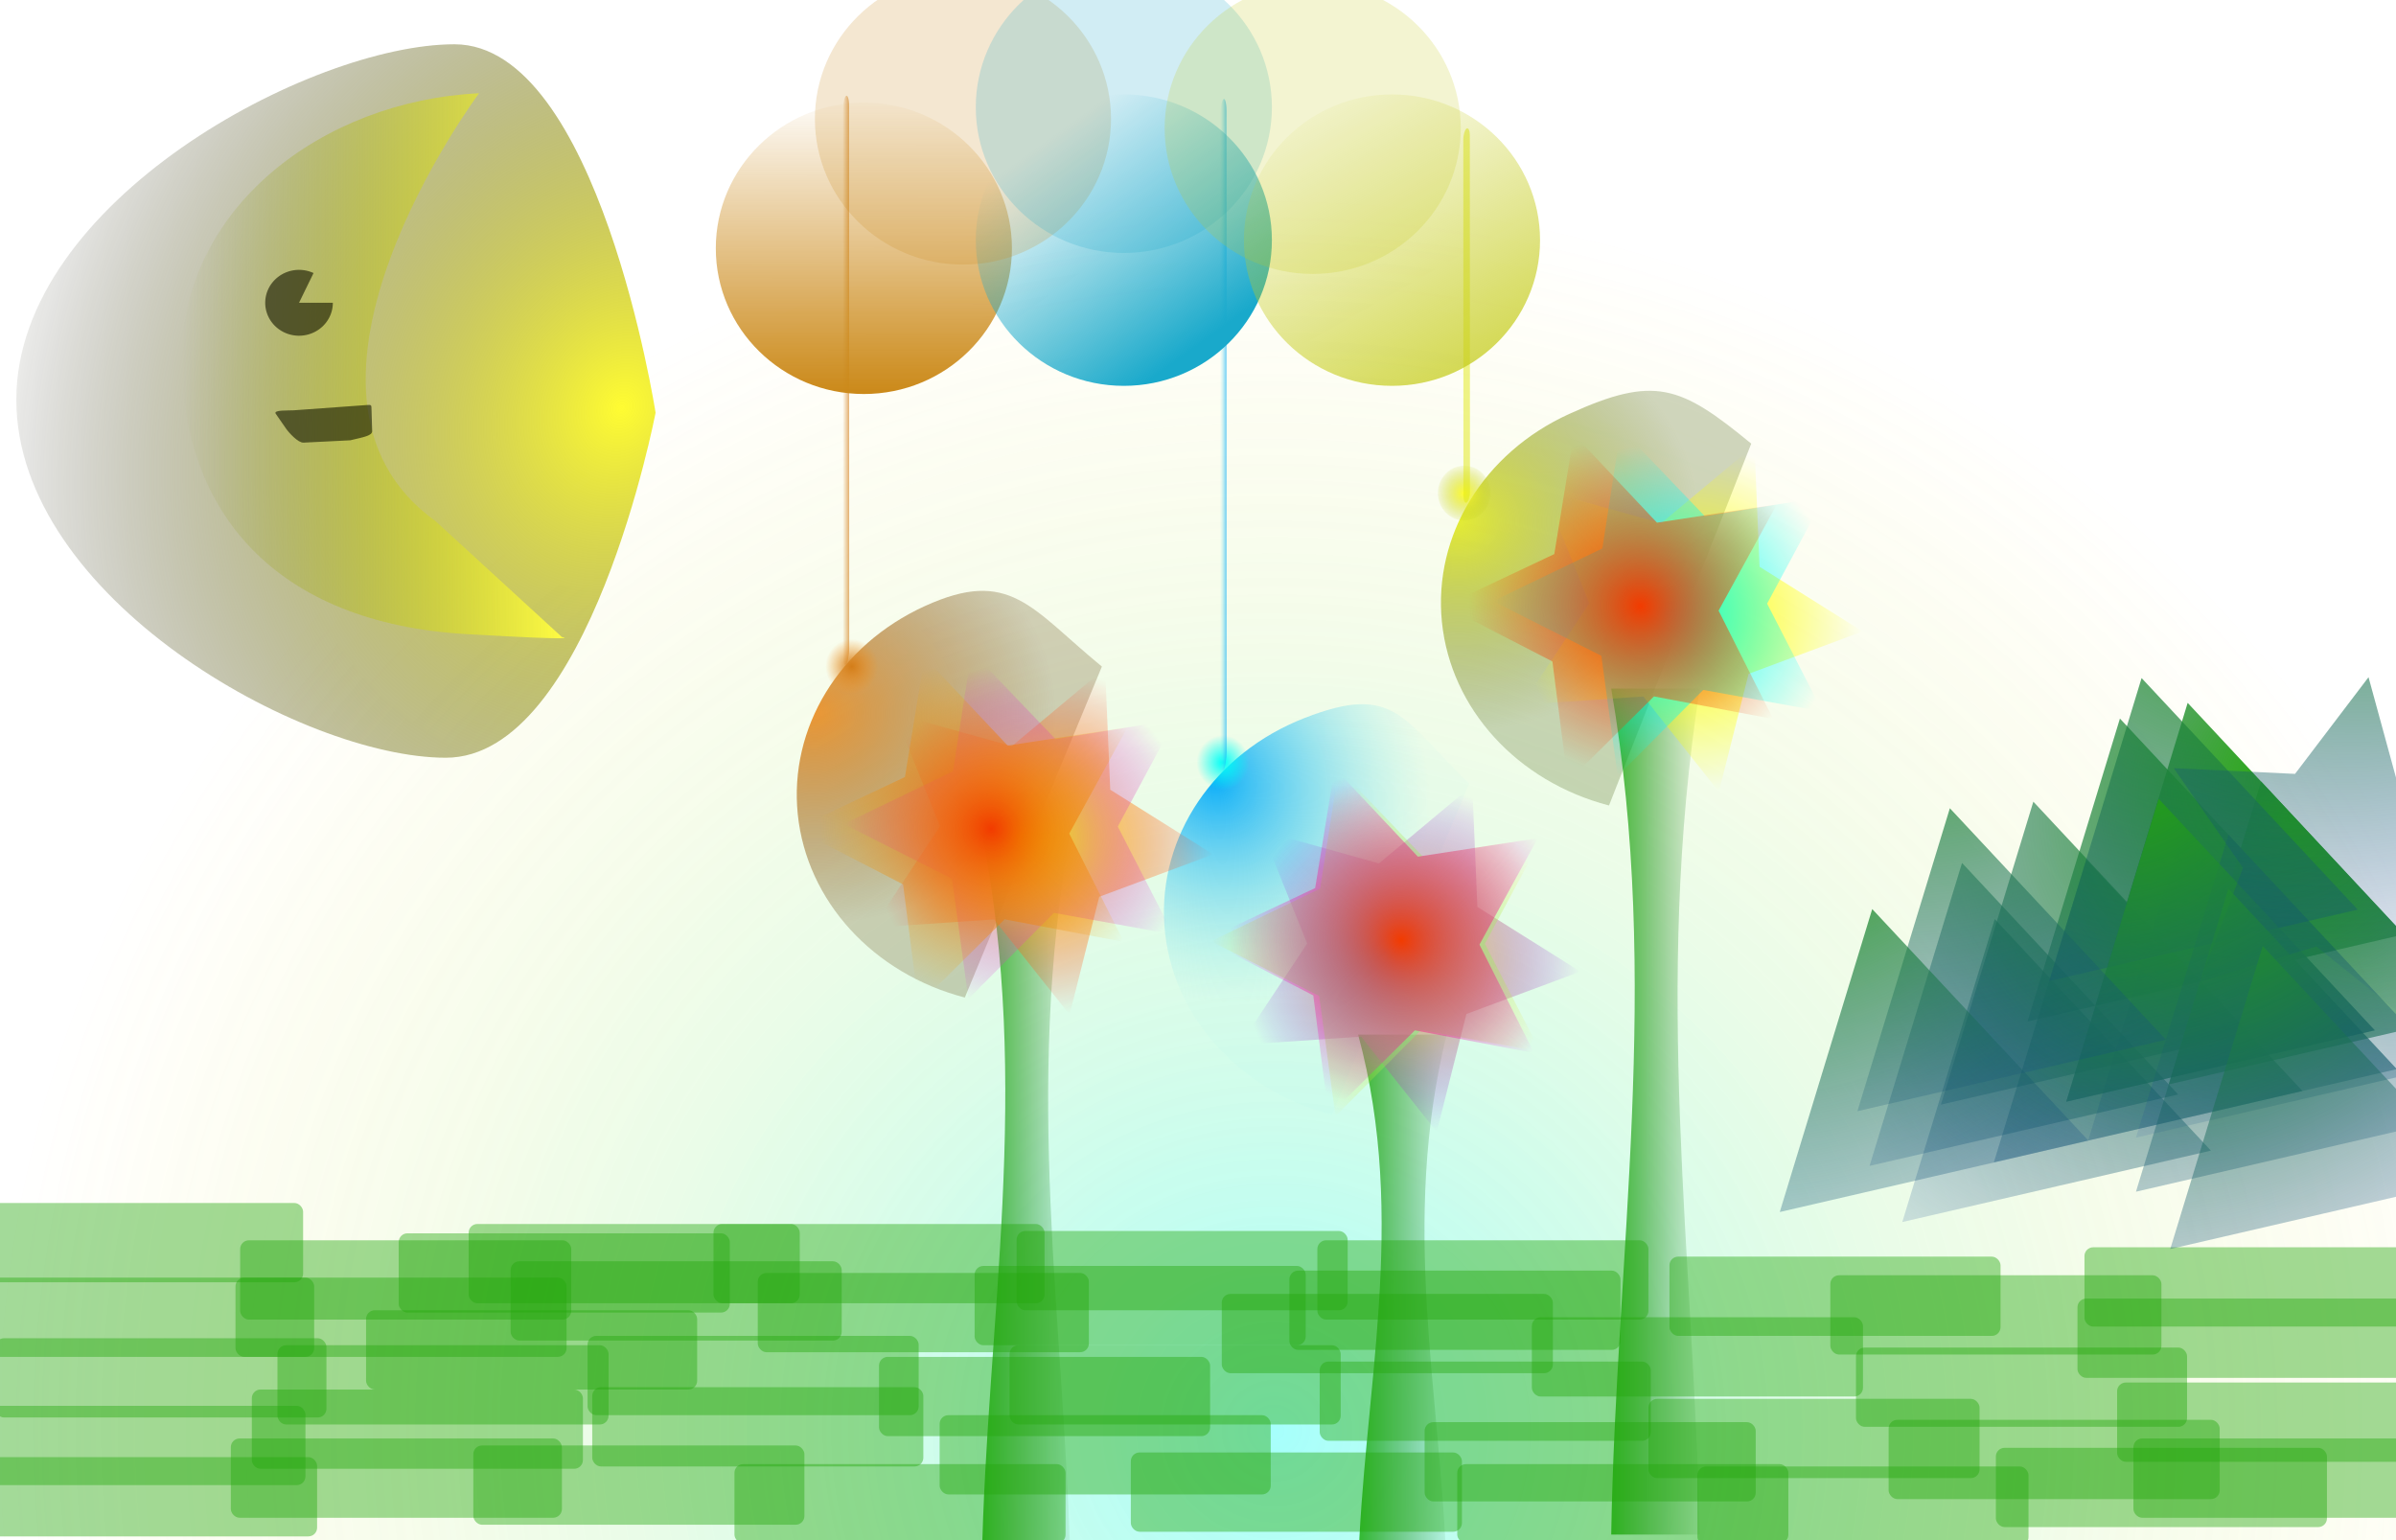 <?xml version="1.0" encoding="UTF-8" standalone="no"?>
<!-- Created with Inkscape (http://www.inkscape.org/) -->

<svg
   width="5291.338"
   height="3401.575"
   viewBox="0 0 1400 900"
   version="1.1"
   id="svg5"
   inkscape:version="1.1 (c68e22c387, 2021-05-23)"
   sodipodi:docname="bg-13.svg"
   xmlns:inkscape="http://www.inkscape.org/namespaces/inkscape"
   xmlns:sodipodi="http://sodipodi.sourceforge.net/DTD/sodipodi-0.dtd"
   xmlns:xlink="http://www.w3.org/1999/xlink"
   xmlns="http://www.w3.org/2000/svg"
   xmlns:svg="http://www.w3.org/2000/svg">
  <sodipodi:namedview
     id="namedview7"
     pagecolor="#505050"
     bordercolor="#ffffff"
     borderopacity="1"
     inkscape:pageshadow="0"
     inkscape:pageopacity="0"
     inkscape:pagecheckerboard="1"
     inkscape:document-units="mm"
     showgrid="false"
     width="1400mm"
     units="px"
     inkscape:zoom="0.097102974"
     inkscape:cx="3717.7028"
     inkscape:cy="2075.1167"
     inkscape:window-width="1366"
     inkscape:window-height="705"
     inkscape:window-x="-8"
     inkscape:window-y="-8"
     inkscape:window-maximized="1"
     inkscape:current-layer="layer2"
     inkscape:snap-intersection-paths="true"
     inkscape:object-paths="true" />
  <defs
     id="defs2">
    <linearGradient
       inkscape:collect="always"
       id="linearGradient57431">
      <stop
         style="stop-color:#e1ee27;stop-opacity:1;"
         offset="0"
         id="stop57427" />
      <stop
         style="stop-color:#e1ee27;stop-opacity:0;"
         offset="1"
         id="stop57429" />
    </linearGradient>
    <linearGradient
       inkscape:collect="always"
       id="linearGradient50957">
      <stop
         style="stop-color:#26a80c;stop-opacity:1;"
         offset="0"
         id="stop50953" />
      <stop
         style="stop-color:#0c2ea8;stop-opacity:0"
         offset="1"
         id="stop50955" />
    </linearGradient>
    <linearGradient
       inkscape:collect="always"
       id="linearGradient50951">
      <stop
         style="stop-color:#26a80c;stop-opacity:1;"
         offset="0"
         id="stop50947" />
      <stop
         style="stop-color:#0c2ea8;stop-opacity:0"
         offset="1"
         id="stop50949" />
    </linearGradient>
    <linearGradient
       inkscape:collect="always"
       id="linearGradient50945">
      <stop
         style="stop-color:#26a80c;stop-opacity:1;"
         offset="0"
         id="stop50941" />
      <stop
         style="stop-color:#0c2ea8;stop-opacity:0"
         offset="1"
         id="stop50943" />
    </linearGradient>
    <linearGradient
       inkscape:collect="always"
       id="linearGradient50939">
      <stop
         style="stop-color:#26a80c;stop-opacity:1;"
         offset="0"
         id="stop50935" />
      <stop
         style="stop-color:#0c2ea8;stop-opacity:0"
         offset="1"
         id="stop50937" />
    </linearGradient>
    <linearGradient
       inkscape:collect="always"
       id="linearGradient50933">
      <stop
         style="stop-color:#26a80c;stop-opacity:1;"
         offset="0"
         id="stop50929" />
      <stop
         style="stop-color:#0c2ea8;stop-opacity:0"
         offset="1"
         id="stop50931" />
    </linearGradient>
    <linearGradient
       inkscape:collect="always"
       id="linearGradient50927">
      <stop
         style="stop-color:#26a80c;stop-opacity:1;"
         offset="0"
         id="stop50923" />
      <stop
         style="stop-color:#0c2ea8;stop-opacity:0"
         offset="1"
         id="stop50925" />
    </linearGradient>
    <linearGradient
       inkscape:collect="always"
       id="linearGradient50921">
      <stop
         style="stop-color:#26a80c;stop-opacity:1;"
         offset="0"
         id="stop50917" />
      <stop
         style="stop-color:#0c2ea8;stop-opacity:0"
         offset="1"
         id="stop50919" />
    </linearGradient>
    <linearGradient
       inkscape:collect="always"
       id="linearGradient50915">
      <stop
         style="stop-color:#26a80c;stop-opacity:1;"
         offset="0"
         id="stop50911" />
      <stop
         style="stop-color:#0c2ea8;stop-opacity:0"
         offset="1"
         id="stop50913" />
    </linearGradient>
    <linearGradient
       inkscape:collect="always"
       id="linearGradient50909">
      <stop
         style="stop-color:#26a80c;stop-opacity:1;"
         offset="0"
         id="stop50905" />
      <stop
         style="stop-color:#0c2ea8;stop-opacity:0"
         offset="1"
         id="stop50907" />
    </linearGradient>
    <linearGradient
       inkscape:collect="always"
       id="linearGradient50903">
      <stop
         style="stop-color:#26a80c;stop-opacity:1;"
         offset="0"
         id="stop50899" />
      <stop
         style="stop-color:#0c2ea8;stop-opacity:0"
         offset="1"
         id="stop50901" />
    </linearGradient>
    <linearGradient
       inkscape:collect="always"
       id="linearGradient50897">
      <stop
         style="stop-color:#26a80c;stop-opacity:1;"
         offset="0"
         id="stop50893" />
      <stop
         style="stop-color:#1143ef;stop-opacity:0"
         offset="1"
         id="stop50895" />
    </linearGradient>
    <linearGradient
       inkscape:collect="always"
       id="linearGradient50891">
      <stop
         style="stop-color:#26a80c;stop-opacity:1;"
         offset="0"
         id="stop50887" />
      <stop
         style="stop-color:#0c2ea8;stop-opacity:0"
         offset="1"
         id="stop50889" />
    </linearGradient>
    <linearGradient
       inkscape:collect="always"
       id="linearGradient50885">
      <stop
         style="stop-color:#26a80c;stop-opacity:1;"
         offset="0"
         id="stop50881" />
      <stop
         style="stop-color:#0c2ea8;stop-opacity:0"
         offset="1"
         id="stop50883" />
    </linearGradient>
    <linearGradient
       inkscape:collect="always"
       id="linearGradient50879">
      <stop
         style="stop-color:#26a80c;stop-opacity:1;"
         offset="0"
         id="stop50875" />
      <stop
         style="stop-color:#0c2ea8;stop-opacity:0"
         offset="1"
         id="stop50877" />
    </linearGradient>
    <linearGradient
       inkscape:collect="always"
       id="linearGradient50873">
      <stop
         style="stop-color:#26a80c;stop-opacity:1;"
         offset="0"
         id="stop50869" />
      <stop
         style="stop-color:#0c2ea8;stop-opacity:0"
         offset="1"
         id="stop50871" />
    </linearGradient>
    <linearGradient
       inkscape:collect="always"
       id="linearGradient49896">
      <stop
         style="stop-color:#26a80c;stop-opacity:1;"
         offset="0"
         id="stop49892" />
      <stop
         style="stop-color:#0c2ea8;stop-opacity:0"
         offset="1"
         id="stop49894" />
    </linearGradient>
    <linearGradient
       inkscape:collect="always"
       id="linearGradient44974">
      <stop
         style="stop-color:#c4cb19;stop-opacity:1;"
         offset="0"
         id="stop44970" />
      <stop
         style="stop-color:#c4cb19;stop-opacity:0;"
         offset="1"
         id="stop44972" />
    </linearGradient>
    <linearGradient
       inkscape:collect="always"
       id="linearGradient43808">
      <stop
         style="stop-color:#cb8919;stop-opacity:1;"
         offset="0"
         id="stop43804" />
      <stop
         style="stop-color:#cb8919;stop-opacity:0;"
         offset="1"
         id="stop43806" />
    </linearGradient>
    <linearGradient
       inkscape:collect="always"
       id="linearGradient43544">
      <stop
         style="stop-color:#19a9cb;stop-opacity:1;"
         offset="0"
         id="stop43540" />
      <stop
         style="stop-color:#19a9cb;stop-opacity:0;"
         offset="1"
         id="stop43542" />
    </linearGradient>
    <linearGradient
       inkscape:collect="always"
       id="linearGradient42448">
      <stop
         style="stop-color:#e0e814;stop-opacity:0.5"
         offset="0"
         id="stop42444" />
      <stop
         style="stop-color:#485e11;stop-opacity:0"
         offset="1"
         id="stop42446" />
    </linearGradient>
    <linearGradient
       inkscape:collect="always"
       id="linearGradient42442">
      <stop
         style="stop-color:#0daef8;stop-opacity:0.6"
         offset="0"
         id="stop42438" />
      <stop
         style="stop-color:#8febeb;stop-opacity:0"
         offset="1"
         id="stop42440" />
    </linearGradient>
    <linearGradient
       inkscape:collect="always"
       id="linearGradient38122">
      <stop
         style="stop-color:#fffc32;stop-opacity:1"
         offset="0"
         id="stop38118" />
      <stop
         style="stop-color:#bdcb19;stop-opacity:0.106"
         offset="1"
         id="stop38120" />
    </linearGradient>
    <linearGradient
       inkscape:collect="always"
       id="linearGradient36788">
      <stop
         style="stop-color:#d37d19;stop-opacity:1;"
         offset="0"
         id="stop36784" />
      <stop
         style="stop-color:#f29221;stop-opacity:0"
         offset="1"
         id="stop36786" />
    </linearGradient>
    <linearGradient
       inkscape:collect="always"
       id="linearGradient36577">
      <stop
         style="stop-color:#d37d19;stop-opacity:0.6"
         offset="0"
         id="stop36573" />
      <stop
         style="stop-color:#d37d19;stop-opacity:0;"
         offset="1"
         id="stop36575" />
    </linearGradient>
    <linearGradient
       inkscape:collect="always"
       id="linearGradient29546">
      <stop
         style="stop-color:#0daef8;stop-opacity:1"
         offset="0"
         id="stop29542" />
      <stop
         style="stop-color:#8febeb;stop-opacity:0.056"
         offset="1"
         id="stop29544" />
    </linearGradient>
    <linearGradient
       inkscape:collect="always"
       id="linearGradient29449">
      <stop
         style="stop-color:#e88514;stop-opacity:0.851"
         offset="0"
         id="stop29445" />
      <stop
         style="stop-color:#5e4511;stop-opacity:0.255"
         offset="1"
         id="stop29447" />
    </linearGradient>
    <linearGradient
       inkscape:collect="always"
       id="linearGradient28168">
      <stop
         style="stop-color:#e8ff00;stop-opacity:1"
         offset="0"
         id="stop28164" />
      <stop
         style="stop-color:#dc00ff;stop-opacity:0"
         offset="1"
         id="stop28166" />
    </linearGradient>
    <linearGradient
       inkscape:collect="always"
       id="linearGradient27748">
      <stop
         style="stop-color:#ffff00;stop-opacity:1;"
         offset="0"
         id="stop27744" />
      <stop
         style="stop-color:#ff191e;stop-opacity:0"
         offset="1"
         id="stop27746" />
    </linearGradient>
    <linearGradient
       inkscape:collect="always"
       id="linearGradient27648">
      <stop
         style="stop-color:#f23b00;stop-opacity:1;"
         offset="0"
         id="stop27644" />
      <stop
         style="stop-color:#f2b000;stop-opacity:0"
         offset="1"
         id="stop27646" />
    </linearGradient>
    <linearGradient
       inkscape:collect="always"
       id="linearGradient27477">
      <stop
         style="stop-color:#00fff6;stop-opacity:1;"
         offset="0"
         id="stop27473" />
      <stop
         style="stop-color:#ffde00;stop-opacity:0"
         offset="1"
         id="stop27475" />
    </linearGradient>
    <linearGradient
       inkscape:collect="always"
       id="linearGradient27211">
      <stop
         style="stop-color:#ffff00;stop-opacity:1;"
         offset="0"
         id="stop27207" />
      <stop
         style="stop-color:#8600ff;stop-opacity:0"
         offset="1"
         id="stop27209" />
    </linearGradient>
    <linearGradient
       inkscape:collect="always"
       id="linearGradient26962">
      <stop
         style="stop-color:#f23b00;stop-opacity:1;"
         offset="0"
         id="stop26958" />
      <stop
         style="stop-color:#ee00f2;stop-opacity:0"
         offset="1"
         id="stop26960" />
    </linearGradient>
    <linearGradient
       inkscape:collect="always"
       id="linearGradient25127">
      <stop
         style="stop-color:#798804;stop-opacity:0"
         offset="0"
         id="stop25125" />
      <stop
         style="stop-color:#fffc43;stop-opacity:1"
         offset="1"
         id="stop25123" />
    </linearGradient>
    <linearGradient
       inkscape:collect="always"
       id="linearGradient21622">
      <stop
         style="stop-color:#fffc32;stop-opacity:1"
         offset="0"
         id="stop21618" />
      <stop
         style="stop-color:#000000;stop-opacity:0.016"
         offset="1"
         id="stop21620" />
    </linearGradient>
    <linearGradient
       inkscape:collect="always"
       id="linearGradient20265">
      <stop
         style="stop-color:#10a800;stop-opacity:0.807"
         offset="0"
         id="stop20261" />
      <stop
         style="stop-color:#207920;stop-opacity:0.076"
         offset="1"
         id="stop20263" />
    </linearGradient>
    <linearGradient
       inkscape:collect="always"
       id="linearGradient20220">
      <stop
         style="stop-color:#00fff6;stop-opacity:1;"
         offset="0"
         id="stop20216" />
      <stop
         style="stop-color:#00fff6;stop-opacity:0;"
         offset="1"
         id="stop20218" />
    </linearGradient>
    <linearGradient
       inkscape:collect="always"
       id="linearGradient20132">
      <stop
         style="stop-color:#f23b00;stop-opacity:1;"
         offset="0"
         id="stop20128" />
      <stop
         style="stop-color:#f23b00;stop-opacity:0;"
         offset="1"
         id="stop20130" />
    </linearGradient>
    <linearGradient
       inkscape:collect="always"
       id="linearGradient20095">
      <stop
         style="stop-color:#ffff00;stop-opacity:1;"
         offset="0"
         id="stop20091" />
      <stop
         style="stop-color:#ffff00;stop-opacity:0;"
         offset="1"
         id="stop20093" />
    </linearGradient>
    <linearGradient
       inkscape:collect="always"
       id="linearGradient19440">
      <stop
         style="stop-color:#e0e814;stop-opacity:0.851"
         offset="0"
         id="stop19436" />
      <stop
         style="stop-color:#485e11;stop-opacity:0.253"
         offset="1"
         id="stop19438" />
    </linearGradient>
    <linearGradient
       id="linearGradient6533"
       inkscape:swatch="gradient">
      <stop
         style="stop-color:#63cd41;stop-opacity:1;"
         offset="0"
         id="stop6531" />
      <stop
         style="stop-color:#198b1e;stop-opacity:0.553"
         offset="1"
         id="stop6529" />
    </linearGradient>
    <linearGradient
       id="linearGradient6446"
       inkscape:swatch="solid">
      <stop
         style="stop-color:#403e9b;stop-opacity:1;"
         offset="0"
         id="stop6444" />
    </linearGradient>
    <radialGradient
       inkscape:collect="always"
       xlink:href="#linearGradient19440"
       id="radialGradient19442"
       cx="852.397"
       cy="297.904"
       fx="852.397"
       fy="297.904"
       r="141.007"
       gradientTransform="matrix(1,0,0,0.874,0,44.235)"
       gradientUnits="userSpaceOnUse" />
    <radialGradient
       inkscape:collect="always"
       xlink:href="#linearGradient20095"
       id="radialGradient20097"
       cx="4382.447"
       cy="2721.194"
       fx="4382.447"
       fy="2721.194"
       r="375.389"
       gradientTransform="matrix(1,0,0,1.018,0,-47.763)"
       gradientUnits="userSpaceOnUse" />
    <radialGradient
       inkscape:collect="always"
       xlink:href="#linearGradient20132"
       id="radialGradient20134"
       cx="4382.447"
       cy="2721.194"
       fx="4382.447"
       fy="2721.194"
       r="375.389"
       gradientTransform="matrix(1,0,0,1.018,0,-47.763)"
       gradientUnits="userSpaceOnUse" />
    <radialGradient
       inkscape:collect="always"
       xlink:href="#linearGradient20220"
       id="radialGradient20222"
       cx="4382.447"
       cy="2721.194"
       fx="4382.447"
       fy="2721.194"
       r="375.389"
       gradientTransform="matrix(1,0,0,1.018,0,-47.763)"
       gradientUnits="userSpaceOnUse" />
    <linearGradient
       inkscape:collect="always"
       xlink:href="#linearGradient20265"
       id="linearGradient20267"
       x1="941.45"
       y1="649.57"
       x2="993.221"
       y2="649.57"
       gradientUnits="userSpaceOnUse" />
    <radialGradient
       inkscape:collect="always"
       xlink:href="#linearGradient21622"
       id="radialGradient21624"
       cx="401.646"
       cy="263.423"
       fx="401.646"
       fy="263.423"
       r="205.72"
       gradientTransform="matrix(1.867,-0.501,0.222,1.985,-445.13,-83.465)"
       gradientUnits="userSpaceOnUse" />
    <linearGradient
       inkscape:collect="always"
       xlink:href="#linearGradient25127"
       id="linearGradient25129"
       x1="106.266"
       y1="213.74"
       x2="329.897"
       y2="213.74"
       gradientUnits="userSpaceOnUse" />
    <radialGradient
       inkscape:collect="always"
       xlink:href="#linearGradient27748"
       id="radialGradient20097-2"
       cx="4382.446"
       cy="2721.194"
       fx="4382.446"
       fy="2721.194"
       r="375.389"
       gradientTransform="matrix(1,0,0,1.018,0,-47.763)"
       gradientUnits="userSpaceOnUse" />
    <radialGradient
       inkscape:collect="always"
       xlink:href="#linearGradient28168"
       id="radialGradient20222-7"
       cx="4382.446"
       cy="2721.194"
       fx="4382.446"
       fy="2721.194"
       r="375.389"
       gradientTransform="matrix(1,0.076,-0.077,1.015,209.352,-372.137)"
       gradientUnits="userSpaceOnUse" />
    <radialGradient
       inkscape:collect="always"
       xlink:href="#linearGradient27648"
       id="radialGradient20134-5"
       cx="4382.446"
       cy="2721.194"
       fx="4382.446"
       fy="2721.194"
       r="375.389"
       gradientTransform="matrix(1,0,0,1.018,0,-47.763)"
       gradientUnits="userSpaceOnUse" />
    <linearGradient
       inkscape:collect="always"
       xlink:href="#linearGradient20265"
       id="linearGradient26138"
       gradientUnits="userSpaceOnUse"
       x1="941.45"
       y1="649.57"
       x2="993.221"
       y2="649.57"
       gradientTransform="matrix(1,0,0,0.864,-367.78,138.611)" />
    <radialGradient
       inkscape:collect="always"
       xlink:href="#linearGradient27211"
       id="radialGradient20097-2-6"
       cx="4382.446"
       cy="2721.194"
       fx="4382.446"
       fy="2721.194"
       r="375.389"
       gradientTransform="matrix(1,0,0,1.018,0,-47.763)"
       gradientUnits="userSpaceOnUse" />
    <radialGradient
       inkscape:collect="always"
       xlink:href="#linearGradient27477"
       id="radialGradient20222-7-1"
       cx="4382.446"
       cy="2721.194"
       fx="4382.446"
       fy="2721.194"
       r="375.389"
       gradientTransform="matrix(1,0,0,1.018,0,-47.763)"
       gradientUnits="userSpaceOnUse" />
    <radialGradient
       inkscape:collect="always"
       xlink:href="#linearGradient26962"
       id="radialGradient20134-5-6"
       cx="4382.446"
       cy="2721.194"
       fx="4382.446"
       fy="2721.194"
       r="375.389"
       gradientTransform="matrix(1,0,0,1.018,0,-47.763)"
       gradientUnits="userSpaceOnUse" />
    <linearGradient
       inkscape:collect="always"
       xlink:href="#linearGradient20265"
       id="linearGradient26608"
       gradientUnits="userSpaceOnUse"
       gradientTransform="matrix(1,0,0,0.634,-147.884,349.602)"
       x1="941.45"
       y1="649.57"
       x2="993.221"
       y2="649.57" />
    <radialGradient
       inkscape:collect="always"
       xlink:href="#linearGradient29449"
       id="radialGradient19442-1"
       cx="852.397"
       cy="297.904"
       fx="852.397"
       fy="297.904"
       r="141.007"
       gradientTransform="matrix(1,0,0,0.874,-376.393,156.461)"
       gradientUnits="userSpaceOnUse" />
    <radialGradient
       inkscape:collect="always"
       xlink:href="#linearGradient29546"
       id="radialGradient19442-6"
       cx="669.655"
       cy="458.163"
       fx="669.655"
       fy="458.163"
       r="113.249"
       gradientTransform="matrix(0.688,0.964,-0.869,0.62,647.123,-473.555)"
       gradientUnits="userSpaceOnUse" />
    <linearGradient
       inkscape:collect="always"
       xlink:href="#linearGradient36577"
       id="linearGradient36579"
       x1="-683.112"
       y1="664.935"
       x2="-677.987"
       y2="664.935"
       gradientUnits="userSpaceOnUse"
       gradientTransform="translate(16.454,0.934)" />
    <radialGradient
       inkscape:collect="always"
       xlink:href="#linearGradient36788"
       id="radialGradient36790"
       cx="497.71"
       cy="389.303"
       fx="497.71"
       fy="389.303"
       r="15.426"
       gradientTransform="matrix(1,0,0,1.038,0,-14.654)"
       gradientUnits="userSpaceOnUse" />
    <linearGradient
       inkscape:collect="always"
       xlink:href="#linearGradient42442"
       id="linearGradient37039"
       gradientUnits="userSpaceOnUse"
       gradientTransform="matrix(1.084,0,0,1.18,-303.748,227.623)"
       x1="-683.112"
       y1="664.935"
       x2="-677.987"
       y2="664.935" />
    <linearGradient
       inkscape:collect="always"
       xlink:href="#linearGradient42448"
       id="linearGradient37062"
       gradientUnits="userSpaceOnUse"
       x1="-683.112"
       y1="664.935"
       x2="-677.987"
       y2="664.935"
       gradientTransform="matrix(0.864,0,0,0.658,9.532,103.079)" />
    <radialGradient
       inkscape:collect="always"
       xlink:href="#linearGradient20220"
       id="radialGradient36790-4"
       cx="497.71"
       cy="389.303"
       fx="497.71"
       fy="389.303"
       r="15.426"
       gradientTransform="matrix(1,0,0,1.038,216.861,41.543)"
       gradientUnits="userSpaceOnUse" />
    <radialGradient
       inkscape:collect="always"
       xlink:href="#linearGradient38122"
       id="radialGradient36790-7"
       cx="497.71"
       cy="389.303"
       fx="497.71"
       fy="389.303"
       r="15.426"
       gradientTransform="matrix(1,0,0,1.038,357.868,-115.813)"
       gradientUnits="userSpaceOnUse" />
    <linearGradient
       inkscape:collect="always"
       xlink:href="#linearGradient43544"
       id="linearGradient43546"
       x1="735.009"
       y1="176.452"
       x2="648.018"
       y2="55.603"
       gradientUnits="userSpaceOnUse" />
    <linearGradient
       inkscape:collect="always"
       xlink:href="#linearGradient44974"
       id="linearGradient45414"
       x1="871.004"
       y1="288.144"
       x2="743.181"
       y2="62.67"
       gradientUnits="userSpaceOnUse" />
    <linearGradient
       inkscape:collect="always"
       xlink:href="#linearGradient43808"
       id="linearGradient45555"
       x1="496.072"
       y1="229.811"
       x2="496.026"
       y2="54.205"
       gradientUnits="userSpaceOnUse" />
    <radialGradient
       inkscape:collect="always"
       xlink:href="#linearGradient49896"
       id="radialGradient49612"
       cx="6240.324"
       cy="2524.287"
       fx="6240.324"
       fy="2524.288"
       r="303.233"
       gradientTransform="matrix(-3.209,4.081,-3.406,-2.679,33672.985,-16858.86)"
       gradientUnits="userSpaceOnUse" />
    <radialGradient
       inkscape:collect="always"
       xlink:href="#linearGradient50957"
       id="radialGradient49614"
       cx="6134.767"
       cy="2439.915"
       fx="6134.767"
       fy="2439.915"
       r="303.233"
       gradientTransform="matrix(-3.209,4.081,-3.406,-2.679,32941.297,-16751.344)"
       gradientUnits="userSpaceOnUse" />
    <radialGradient
       inkscape:collect="always"
       xlink:href="#linearGradient50951"
       id="radialGradient49616"
       cx="6129.621"
       cy="2676.654"
       fx="6129.621"
       fy="2676.654"
       r="303.233"
       gradientTransform="matrix(-3.209,4.081,-3.406,-2.678,33726.05,-15823.362)"
       gradientUnits="userSpaceOnUse" />
    <radialGradient
       inkscape:collect="always"
       xlink:href="#linearGradient50945"
       id="radialGradient49618"
       cx="6000.887"
       cy="2877.659"
       fx="6000.887"
       fy="2877.659"
       r="303.233"
       gradientTransform="matrix(-3.209,4.081,-3.406,-2.678,33868.986,-14528.023)"
       gradientUnits="userSpaceOnUse" />
    <radialGradient
       inkscape:collect="always"
       xlink:href="#linearGradient50939"
       id="radialGradient49620"
       cx="5868.138"
       cy="2944.582"
       fx="5868.138"
       fy="2944.582"
       r="303.233"
       gradientTransform="matrix(-3.209,4.081,-3.406,-2.679,33538.132,-13729.779)"
       gradientUnits="userSpaceOnUse" />
    <radialGradient
       inkscape:collect="always"
       xlink:href="#linearGradient50933"
       id="radialGradient49622"
       cx="6145.066"
       cy="2439.92"
       fx="6145.066"
       fy="2439.92"
       r="303.233"
       gradientTransform="matrix(-3.209,4.081,-3.406,-2.678,32984.713,-16793.402)"
       gradientUnits="userSpaceOnUse" />
    <radialGradient
       inkscape:collect="always"
       xlink:href="#linearGradient50927"
       id="radialGradient49624"
       cx="5980.292"
       cy="2600.721"
       fx="5980.292"
       fy="2600.721"
       r="303.233"
       gradientTransform="matrix(-3.209,4.081,-3.406,-2.679,32838.892,-15504.876)"
       gradientUnits="userSpaceOnUse" />
    <radialGradient
       inkscape:collect="always"
       xlink:href="#linearGradient50921"
       id="radialGradient49626"
       cx="5867.013"
       cy="2752.586"
       fx="5867.013"
       fy="2752.586"
       r="303.233"
       gradientTransform="matrix(-3.209,4.081,-3.406,-2.678,32879.487,-14460.877)"
       gradientUnits="userSpaceOnUse" />
    <radialGradient
       inkscape:collect="always"
       xlink:href="#linearGradient50915"
       id="radialGradient49628"
       cx="5697.088"
       cy="2922.323"
       fx="5697.088"
       fy="2922.323"
       r="303.233"
       gradientTransform="matrix(-3.209,4.081,-3.406,-2.679,32742.377,-13117.051)"
       gradientUnits="userSpaceOnUse" />
    <radialGradient
       inkscape:collect="always"
       xlink:href="#linearGradient50909"
       id="radialGradient49630"
       cx="6016.339"
       cy="2332.716"
       fx="6016.338"
       fy="2332.716"
       r="303.233"
       gradientTransform="matrix(-3.209,4.081,-3.406,-2.679,32077.695,-16678.772)"
       gradientUnits="userSpaceOnUse" />
    <radialGradient
       inkscape:collect="always"
       xlink:href="#linearGradient50903"
       id="radialGradient49632"
       cx="5794.922"
       cy="2547.122"
       fx="5794.922"
       fy="2547.122"
       r="303.233"
       gradientTransform="matrix(-3.209,4.081,-3.406,-2.678,31876.156,-14953.842)"
       gradientUnits="userSpaceOnUse" />
    <radialGradient
       inkscape:collect="always"
       xlink:href="#linearGradient50897"
       id="radialGradient49634"
       cx="5633.948"
       cy="2708.122"
       fx="5633.948"
       fy="2708.123"
       r="303.233"
       gradientTransform="matrix(-0.552,0.551,-3.183,-3.19,16273.633,7427.042)"
       gradientUnits="userSpaceOnUse" />
    <radialGradient
       inkscape:collect="always"
       xlink:href="#linearGradient50891"
       id="radialGradient49636"
       cx="5522.016"
       cy="2806.195"
       fx="5522.016"
       fy="2806.195"
       r="303.233"
       gradientTransform="matrix(-3.209,4.081,-3.406,-2.679,31609.988,-12847.574)"
       gradientUnits="userSpaceOnUse" />
    <radialGradient
       inkscape:collect="always"
       xlink:href="#linearGradient50885"
       id="radialGradient49638"
       cx="5681.641"
       cy="2305.918"
       fx="5681.641"
       fy="2305.918"
       r="303.233"
       gradientTransform="matrix(-3.209,4.081,-3.406,-2.678,30577.797,-15415.729)"
       gradientUnits="userSpaceOnUse" />
    <radialGradient
       inkscape:collect="always"
       xlink:href="#linearGradient50879"
       id="radialGradient49640"
       cx="5501.421"
       cy="2511.383"
       fx="5501.421"
       fy="2511.383"
       r="303.233"
       gradientTransform="matrix(-3.209,4.081,-3.406,-2.678,30519.119,-13893.06)"
       gradientUnits="userSpaceOnUse" />
    <radialGradient
       inkscape:collect="always"
       xlink:href="#linearGradient50873"
       id="radialGradient49642"
       cx="5388.135"
       cy="2667.707"
       fx="5388.135"
       fy="2667.707"
       r="303.233"
       gradientTransform="matrix(-3.209,4.081,-3.406,-2.678,30574.796,-12831.825)"
       gradientUnits="userSpaceOnUse"
       spreadMethod="reflect" />
    <radialGradient
       inkscape:collect="always"
       xlink:href="#linearGradient50957"
       id="radialGradient49642-5"
       cx="5388.135"
       cy="2667.707"
       fx="5388.135"
       fy="2667.707"
       r="303.233"
       gradientTransform="matrix(-3.209,4.081,-3.406,-2.678,30574.796,-12831.825)"
       gradientUnits="userSpaceOnUse"
       spreadMethod="reflect" />
    <radialGradient
       inkscape:collect="always"
       xlink:href="#linearGradient50957"
       id="radialGradient49642-9"
       cx="5388.135"
       cy="2667.707"
       fx="5388.135"
       fy="2667.707"
       r="303.233"
       gradientTransform="matrix(-3.209,4.081,-3.406,-2.678,30574.796,-12831.825)"
       gradientUnits="userSpaceOnUse"
       spreadMethod="reflect" />
    <linearGradient
       inkscape:collect="always"
       xlink:href="#linearGradient57431"
       id="linearGradient57537"
       x1="-42.234"
       y1="452.312"
       x2="1453.665"
       y2="452.312"
       gradientUnits="userSpaceOnUse"
       gradientTransform="translate(43.596,138.963)" />
    <radialGradient
       inkscape:collect="always"
       xlink:href="#linearGradient27477"
       id="radialGradient60120"
       cx="701.454"
       cy="837.248"
       fx="701.454"
       fy="837.248"
       r="747.95"
       gradientTransform="matrix(0.999,0.034,-0.033,0.963,71.453,5.949)"
       gradientUnits="userSpaceOnUse" />
    <filter
       inkscape:collect="always"
       style="color-interpolation-filters:sRGB"
       id="filter61184"
       x="-0.053"
       y="-0.084"
       width="1.107"
       height="1.168">
      <feGaussianBlur
         inkscape:collect="always"
         stdDeviation="33.274"
         id="feGaussianBlur61186" />
    </filter>
  </defs>
  <g
     inkscape:label="Warstwa 1"
     inkscape:groupmode="layer"
     id="layer1"
     style="display:inline">
    <rect
       style="display:inline;opacity:0.591;mix-blend-mode:darken;fill:url(#radialGradient60120);fill-opacity:1;fill-rule:evenodd;stroke:url(#linearGradient57537);stroke-width:0.265;stroke-miterlimit:4;stroke-dasharray:0, 2.915;stroke-dashoffset:2.65;stroke-opacity:0.771;filter:url(#filter61184)"
       id="rect1859"
       width="1495.899"
       height="950.945"
       x="1.362"
       y="115.803"
       ry="5.098"
       inkscape:transform-center-x="73.568782"
       inkscape:transform-center-y="19.073374" />
  </g>
  <g
     inkscape:groupmode="layer"
     id="layer3"
     inkscape:label="Warstwa 3"
     style="display:inline">
    <path
       id="path19156"
       style="mix-blend-mode:difference;fill:url(#radialGradient19442);fill-rule:evenodd;stroke:#27ecee;stroke-width:1.002;stroke-dasharray:0, 11.017;stroke-dashoffset:10.016;stroke-opacity:0.771"
       d="m 940.152,470.698 c -53.709,-14.006 -92.469,-56.55 -97.62,-107.153 -5.152,-50.603 24.36,-98.897 74.328,-121.635 49.969,-22.738 64.958,-16.755 106.393,17.337"
       sodipodi:nodetypes="cssc" />
    <path
       id="path19156-3"
       style="display:inline;mix-blend-mode:difference;fill:url(#radialGradient19442-1);fill-rule:evenodd;stroke:#27ecee;stroke-width:1.002;stroke-dasharray:0, 11.017;stroke-dashoffset:10.016;stroke-opacity:0.771"
       d="m 563.759,582.924 c -53.683,-13.999 -92.434,-56.509 -97.614,-107.085 -5.18,-50.576 24.271,-98.865 74.188,-121.641 49.917,-22.777 62.032,1.3 103.509,35.314"
       sodipodi:nodetypes="cssc" />
    <path
       id="path19156-5"
       style="display:inline;mix-blend-mode:difference;fill:url(#radialGradient19442-6);fill-rule:evenodd;stroke:#27ecee;stroke-width:1.002;stroke-dasharray:0, 11.017;stroke-dashoffset:10.016;stroke-opacity:0.771"
       d="m 778.288,651.431 c -55.109,-14.371 -94.32,-58.719 -97.929,-110.759 -3.609,-52.04 29.165,-100.518 81.851,-121.074 52.687,-20.555 57.192,0.176 96.16,38.42"
       sodipodi:nodetypes="cssc" />
    <path
       id="path21498"
       style="fill:url(#radialGradient21624);fill-rule:evenodd;stroke:#27ecee;stroke-width:0.265;stroke-dasharray:0, 2.915;stroke-dashoffset:2.65;stroke-opacity:0.771"
       d="m 383.055,241.159 c 0,0 -38.502,201.628 -122.555,201.628 -84.053,0 -250.964,-93.678 -250.964,-209.236 0,-115.558 171.951,-207.675 256.003,-207.675 84.053,0 117.515,215.283 117.515,215.283 z"
       sodipodi:nodetypes="csssc" />
    <rect
       style="fill:url(#linearGradient36579);fill-opacity:1;fill-rule:evenodd;stroke:#4a7d36;stroke-width:0.307;stroke-miterlimit:4;stroke-dasharray:0, 3.379;stroke-dashoffset:3.072;stroke-opacity:0.8"
       id="rect33916"
       width="5.125"
       height="332.216"
       x="-666.658"
       y="499.762"
       ry="7.513"
       transform="matrix(-0.744,0.668,2.6198466e-4,1,0,0)" />
    <ellipse
       style="fill:url(#radialGradient36790);fill-opacity:1;fill-rule:evenodd;stroke:#4a7d36;stroke-width:0.265;stroke-miterlimit:4;stroke-dasharray:0, 2.915;stroke-dashoffset:2.65;stroke-opacity:0.8"
       id="path36702"
       cx="497.71"
       cy="389.303"
       rx="15.426"
       ry="16.007" />
    <ellipse
       style="display:inline;fill:url(#radialGradient36790-4);fill-opacity:1;fill-rule:evenodd;stroke:#4a7d36;stroke-width:0.265;stroke-miterlimit:4;stroke-dasharray:0, 2.915;stroke-dashoffset:2.65;stroke-opacity:0.8"
       id="path36702-8"
       cx="714.571"
       cy="445.5"
       rx="15.426"
       ry="16.007" />
    <ellipse
       style="display:inline;fill:url(#radialGradient36790-7);fill-opacity:1;fill-rule:evenodd;stroke:#4a7d36;stroke-width:0.265;stroke-miterlimit:4;stroke-dasharray:0, 2.915;stroke-dashoffset:2.65;stroke-opacity:0.8"
       id="path36702-7"
       cx="855.578"
       cy="288.144"
       rx="15.426"
       ry="16.007" />
    <rect
       style="display:inline;fill:url(#linearGradient37039);fill-opacity:1;fill-rule:evenodd;stroke:#4a7d36;stroke-width:0.32;stroke-miterlimit:4;stroke-dasharray:0, 3.519;stroke-dashoffset:3.199;stroke-opacity:0.8"
       id="rect33916-4"
       width="5.557"
       height="392.091"
       x="-1044.387"
       y="816.352"
       ry="8.867"
       transform="matrix(-0.686,0.728,2.2197821e-4,1,0,0)" />
    <rect
       style="display:inline;fill:url(#linearGradient37062);fill-opacity:1;fill-rule:evenodd;stroke:#4a7d36;stroke-width:0.286;stroke-miterlimit:4;stroke-dasharray:0, 3.141;stroke-dashoffset:2.856;stroke-opacity:0.8"
       id="rect33916-9"
       width="4.429"
       height="218.561"
       x="-997.209"
       y="581.575"
       ry="4.943"
       transform="matrix(-0.861,0.509,3.9821998e-4,1,0,0)" />
    <ellipse
       style="fill:url(#linearGradient45555);fill-opacity:1;fill-rule:evenodd;stroke:#4a7d36;stroke-width:0.265;stroke-miterlimit:4;stroke-dasharray:0, 2.915;stroke-dashoffset:2.65;stroke-opacity:0.8"
       id="path38604"
       cx="504.764"
       cy="145.094"
       rx="86.511"
       ry="85.149" />
    <ellipse
       style="display:inline;fill:url(#linearGradient43546);fill-opacity:1;fill-rule:evenodd;stroke:#4a7d36;stroke-width:0.265;stroke-miterlimit:4;stroke-dasharray:0, 2.915;stroke-dashoffset:2.65;stroke-opacity:0.8"
       id="path38604-6"
       cx="656.67"
       cy="140.326"
       rx="86.511"
       ry="85.149" />
    <ellipse
       style="display:inline;fill:url(#linearGradient45414);fill-opacity:1;fill-rule:evenodd;stroke:#4a7d36;stroke-width:0.265;stroke-miterlimit:4;stroke-dasharray:0, 2.915;stroke-dashoffset:2.65;stroke-opacity:0.8"
       id="path38604-4"
       cx="813.344"
       cy="140.326"
       rx="86.511"
       ry="85.149" />
    <ellipse
       style="display:inline;fill:#cb8919;fill-opacity:0.2;fill-rule:evenodd;stroke:#4a7d36;stroke-width:0.265;stroke-miterlimit:4;stroke-dasharray:0, 2.915;stroke-dashoffset:2.65;stroke-opacity:0.8"
       id="path38604-49"
       cx="562.665"
       cy="69.482"
       rx="86.511"
       ry="85.149" />
    <ellipse
       style="display:inline;fill:#19a9cb;fill-opacity:0.2;fill-rule:evenodd;stroke:#4a7d36;stroke-width:0.265;stroke-miterlimit:4;stroke-dasharray:0, 2.915;stroke-dashoffset:2.65;stroke-opacity:0.8"
       id="path38604-8"
       cx="656.67"
       cy="62.67"
       rx="86.511"
       ry="85.149" />
    <ellipse
       style="display:inline;fill:#c4cb19;fill-opacity:0.2;fill-rule:evenodd;stroke:#4a7d36;stroke-width:0.265;stroke-miterlimit:4;stroke-dasharray:0, 2.915;stroke-dashoffset:2.65;stroke-opacity:0.8"
       id="path38604-63"
       cx="767.023"
       cy="74.931"
       rx="86.511"
       ry="85.149" />
  </g>
  <g
     inkscape:groupmode="layer"
     id="layer2"
     inkscape:label="Warstwa 2"
     style="display:inline">
    <path
       id="rect7822-5"
       style="display:inline;fill:url(#linearGradient20267);fill-opacity:1;fill-rule:evenodd;stroke:#27ecee;stroke-width:0.265;stroke-dasharray:0, 2.915;stroke-dashoffset:2.65;stroke-opacity:0.771"
       d="m 941.45,402.391 h 51.771 c -27.38,174.803 -3.516,330.979 0,494.358 h -51.771 c 2.701,-163.992 29.51,-322.273 0,-494.358 z"
       sodipodi:nodetypes="ccccc" />
    <path
       sodipodi:type="star"
       style="display:inline;fill:url(#radialGradient20097);fill-opacity:1;fill-rule:evenodd;stroke:#e1ee27;stroke-width:1.002;stroke-miterlimit:4;stroke-dasharray:0, 11.017;stroke-dashoffset:10.016;stroke-opacity:0.771"
       id="path6940"
       inkscape:flatsided="false"
       sodipodi:sides="5"
       sodipodi:cx="4356.2002"
       sodipodi:cy="2708.4648"
       sodipodi:r1="403.74243"
       sodipodi:r2="201.87122"
       sodipodi:arg1="0.10220672"
       sodipodi:arg2="0.73052525"
       inkscape:rounded="0"
       inkscape:randomized="0"
       transform="matrix(0.265,0,0,0.265,-172.529,-359.67)"
       inkscape:transform-center-x="-6.9443309"
       inkscape:transform-center-y="3.3679928"
       d="m 4757.836,2749.658 -251.277,93.507 -65.424,260.007 -166.58,-210.083 -267.498,18.125 148.325,-223.346 -99.899,-248.805 258.25,72.048 205.757,-171.895 11.282,267.874 z" />
    <path
       sodipodi:type="star"
       style="display:inline;fill:url(#radialGradient20222);fill-opacity:1;fill-rule:evenodd;stroke:#27ecee;stroke-width:1.002;stroke-miterlimit:4;stroke-dasharray:0, 11.017;stroke-dashoffset:10.016;stroke-opacity:0.771"
       id="path6940-0"
       inkscape:flatsided="false"
       sodipodi:sides="5"
       sodipodi:cx="4356.2002"
       sodipodi:cy="2708.4648"
       sodipodi:r1="403.74243"
       sodipodi:r2="201.87122"
       sodipodi:arg1="0.10220672"
       sodipodi:arg2="0.73052525"
       inkscape:rounded="0"
       inkscape:randomized="0"
       transform="matrix(-0.058,0.258,-0.258,-0.058,1930.6,-614.554)"
       inkscape:transform-center-x="9.8671665"
       inkscape:transform-center-y="-0.35007892"
       d="m 4757.836,2749.658 -251.277,93.507 -65.424,260.007 -166.58,-210.083 -267.498,18.125 148.325,-223.346 -99.899,-248.805 258.25,72.048 205.757,-171.895 11.282,267.874 z" />
    <path
       sodipodi:type="star"
       style="display:inline;mix-blend-mode:saturation;fill:url(#radialGradient20134);fill-opacity:1;fill-rule:evenodd;stroke:#6527ee;stroke-width:1.002;stroke-miterlimit:4;stroke-dasharray:0, 11.017;stroke-dashoffset:10.016;stroke-opacity:0.771"
       id="path6940-5"
       inkscape:flatsided="false"
       sodipodi:sides="5"
       sodipodi:cx="4356.2002"
       sodipodi:cy="2708.4648"
       sodipodi:r1="403.74243"
       sodipodi:r2="201.87122"
       sodipodi:arg1="0.10220672"
       sodipodi:arg2="0.73052525"
       inkscape:rounded="0"
       inkscape:randomized="0"
       transform="matrix(0.2,-0.173,0.173,0.2,-388.989,567.842)"
       inkscape:transform-center-x="9.6665598"
       inkscape:transform-center-y="-0.56016266"
       d="m 4757.836,2749.658 -251.277,93.507 -65.424,260.007 -166.58,-210.083 -267.498,18.125 148.325,-223.346 -99.899,-248.805 258.25,72.048 205.757,-171.895 11.282,267.874 z" />
    <path
       style="color:#000000;mix-blend-mode:lighten;fill:url(#linearGradient25129);fill-opacity:1;fill-rule:evenodd;stroke-width:0.265;stroke-dasharray:0, 2.915;stroke-dashoffset:2.65;-inkscape-stroke:none"
       d="m 328.335,372.272 c 0,0 16.183,2.432 -55.615,-1.703 -112.013,-6.452 -166.185,-71.597 -166.453,-160.291 -0.268,-88.694 82.061,-151.355 173.655,-155.781 0,0 -130.224,174.716 -25.496,249.996"
       id="path9800"
       sodipodi:nodetypes="csssc" />
    <path
       style="fill:#171900;fill-opacity:0.618;fill-rule:evenodd;stroke:#27ecee;stroke-width:1.002;stroke-miterlimit:4;stroke-dasharray:0, 11.017;stroke-dashoffset:10.016;stroke-opacity:0.771"
       id="path15908"
       sodipodi:type="arc"
       sodipodi:cx="174.72591"
       sodipodi:cy="176.93979"
       sodipodi:rx="19.754587"
       sodipodi:ry="19.243692"
       sodipodi:start="0"
       sodipodi:end="5.1559295"
       sodipodi:arc-type="slice"
       d="m 194.48,176.94 a 19.755,19.244 0 0 1 -14.261,18.485 19.755,19.244 0 0 1 -22.193,-8.204 19.755,19.244 0 0 1 1.917,-23.047 19.755,19.244 0 0 1 23.259,-4.615 l -8.477,17.382 z" />
    <path
       id="rect16809"
       style="fill:#171900;fill-opacity:0.606;fill-rule:evenodd;stroke:#27ecee;stroke-width:0.265;stroke-dasharray:0, 2.915;stroke-dashoffset:2.65;stroke-opacity:0.771"
       d="m 171.668,239.764 42.411,-3.065 c 3.116,-0.225 2.919,-0.109 3.004,2.714 l 0.377,12.444 c 0.086,2.823 -5.077,3.57 -12.807,5.439 l -27.329,1.362 c -3.122,0.156 -8.508,-5.77 -10.168,-8.163 l -6.033,-8.698 c -1.66,-2.393 7.428,-1.807 10.545,-2.033 z"
       sodipodi:nodetypes="sssscssss" />
    <path
       id="rect7822-5-2"
       style="display:inline;fill:url(#linearGradient26138);fill-opacity:1;fill-rule:evenodd;stroke:#27ecee;stroke-width:0.265;stroke-dasharray:0, 2.915;stroke-dashoffset:2.65;stroke-opacity:0.771"
       d="m 573.67,486.409 h 51.771 c -27.38,151.087 -3.516,286.075 0,427.288 h -51.771 c 2.701,-141.743 29.51,-278.55 0,-427.288 z"
       sodipodi:nodetypes="ccccc" />
    <path
       sodipodi:type="star"
       style="display:inline;fill:url(#radialGradient20097-2);fill-opacity:1;fill-rule:evenodd;stroke:#e1ee27;stroke-width:1.002;stroke-miterlimit:4;stroke-dasharray:0, 11.017;stroke-dashoffset:10.016;stroke-opacity:0.771"
       id="path6940-7"
       inkscape:flatsided="false"
       sodipodi:sides="5"
       sodipodi:cx="4356.2002"
       sodipodi:cy="2708.4648"
       sodipodi:r1="403.74243"
       sodipodi:r2="201.87122"
       sodipodi:arg1="0.10220672"
       sodipodi:arg2="0.73052525"
       inkscape:rounded="0"
       inkscape:randomized="0"
       transform="matrix(0.265,0,0,0.265,-551.94,-229.406)"
       inkscape:transform-center-x="-6.9443309"
       inkscape:transform-center-y="3.3679928"
       d="m 4757.836,2749.658 -251.277,93.507 -65.424,260.007 -166.58,-210.083 -267.498,18.125 148.325,-223.346 -99.899,-248.805 258.25,72.048 205.757,-171.895 11.282,267.874 z" />
    <path
       sodipodi:type="star"
       style="display:inline;fill:url(#radialGradient20222-7);fill-opacity:1;fill-rule:evenodd;stroke:#27ecee;stroke-width:1.002;stroke-miterlimit:4;stroke-dasharray:0, 11.017;stroke-dashoffset:10.016;stroke-opacity:0.771"
       id="path6940-0-8"
       inkscape:flatsided="false"
       sodipodi:sides="5"
       sodipodi:cx="4356.2002"
       sodipodi:cy="2708.4648"
       sodipodi:r1="403.74243"
       sodipodi:r2="201.87122"
       sodipodi:arg1="0.10220672"
       sodipodi:arg2="0.73052525"
       inkscape:rounded="0"
       inkscape:randomized="0"
       transform="matrix(-0.058,0.258,-0.258,-0.058,1551.188,-484.291)"
       inkscape:transform-center-x="9.8671665"
       inkscape:transform-center-y="-0.35007892"
       d="m 4757.836,2749.658 -251.277,93.507 -65.424,260.007 -166.58,-210.083 -267.498,18.125 148.325,-223.346 -99.899,-248.805 258.25,72.048 205.757,-171.895 11.282,267.874 z" />
    <path
       sodipodi:type="star"
       style="display:inline;mix-blend-mode:saturation;fill:url(#radialGradient20134-5);fill-opacity:1;fill-rule:evenodd;stroke:#6527ee;stroke-width:1.002;stroke-miterlimit:4;stroke-dasharray:0, 11.017;stroke-dashoffset:10.016;stroke-opacity:0.771"
       id="path6940-5-6"
       inkscape:flatsided="false"
       sodipodi:sides="5"
       sodipodi:cx="4356.2002"
       sodipodi:cy="2708.4648"
       sodipodi:r1="403.74243"
       sodipodi:r2="201.87122"
       sodipodi:arg1="0.10220672"
       sodipodi:arg2="0.73052525"
       inkscape:rounded="0"
       inkscape:randomized="0"
       transform="matrix(0.2,-0.173,0.173,0.2,-768.4,698.106)"
       inkscape:transform-center-x="9.6665598"
       inkscape:transform-center-y="-0.56016266"
       d="m 4757.836,2749.658 -251.277,93.507 -65.424,260.007 -166.58,-210.083 -267.498,18.125 148.325,-223.346 -99.899,-248.805 258.25,72.048 205.757,-171.895 11.282,267.874 z" />
    <path
       id="rect7822-5-2-3"
       style="display:inline;fill:url(#linearGradient26608);fill-opacity:1;fill-rule:evenodd;stroke:#27ecee;stroke-width:0.265;stroke-dasharray:0, 2.915;stroke-dashoffset:2.65;stroke-opacity:0.771"
       d="m 793.566,604.564 h 51.771 c -27.38,110.758 -3.516,209.714 0,313.233 h -51.771 c 2.701,-103.908 29.51,-204.198 0,-313.233 z"
       sodipodi:nodetypes="ccccc" />
    <path
       sodipodi:type="star"
       style="display:inline;fill:url(#radialGradient20097-2-6);fill-opacity:1;fill-rule:evenodd;stroke:#e1ee27;stroke-width:1.002;stroke-miterlimit:4;stroke-dasharray:0, 11.017;stroke-dashoffset:10.016;stroke-opacity:0.771"
       id="path6940-7-0"
       inkscape:flatsided="false"
       sodipodi:sides="5"
       sodipodi:cx="4356.2002"
       sodipodi:cy="2708.4648"
       sodipodi:r1="403.74243"
       sodipodi:r2="201.87122"
       sodipodi:arg1="0.10220672"
       sodipodi:arg2="0.73052525"
       inkscape:rounded="0"
       inkscape:randomized="0"
       transform="matrix(0.265,0,0,0.265,-337.41,-160.899)"
       inkscape:transform-center-x="-6.9443309"
       inkscape:transform-center-y="3.3679928"
       d="m 4757.836,2749.658 -251.277,93.507 -65.424,260.007 -166.58,-210.083 -267.498,18.125 148.325,-223.346 -99.899,-248.805 258.25,72.048 205.757,-171.895 11.282,267.874 z" />
    <path
       sodipodi:type="star"
       style="display:inline;fill:url(#radialGradient20222-7-1);fill-opacity:1;fill-rule:evenodd;stroke:#27ecee;stroke-width:1.002;stroke-miterlimit:4;stroke-dasharray:0, 11.017;stroke-dashoffset:10.016;stroke-opacity:0.771"
       id="path6940-0-8-5"
       inkscape:flatsided="false"
       sodipodi:sides="5"
       sodipodi:cx="4356.2002"
       sodipodi:cy="2708.4648"
       sodipodi:r1="403.74243"
       sodipodi:r2="201.87122"
       sodipodi:arg1="0.10220672"
       sodipodi:arg2="0.73052525"
       inkscape:rounded="0"
       inkscape:randomized="0"
       transform="matrix(-0.058,0.258,-0.258,-0.058,1765.718,-415.784)"
       inkscape:transform-center-x="9.8671665"
       inkscape:transform-center-y="-0.35007892"
       d="m 4757.836,2749.658 -251.277,93.507 -65.424,260.007 -166.58,-210.083 -267.498,18.125 148.325,-223.346 -99.899,-248.805 258.25,72.048 205.757,-171.895 11.282,267.874 z" />
    <path
       sodipodi:type="star"
       style="display:inline;mix-blend-mode:saturation;fill:url(#radialGradient20134-5-6);fill-opacity:1;fill-rule:evenodd;stroke:#6527ee;stroke-width:1.002;stroke-miterlimit:4;stroke-dasharray:0, 11.017;stroke-dashoffset:10.016;stroke-opacity:0.771"
       id="path6940-5-6-5"
       inkscape:flatsided="false"
       sodipodi:sides="5"
       sodipodi:cx="4356.2002"
       sodipodi:cy="2708.4648"
       sodipodi:r1="403.74243"
       sodipodi:r2="201.87122"
       sodipodi:arg1="0.10220672"
       sodipodi:arg2="0.73052525"
       inkscape:rounded="0"
       inkscape:randomized="0"
       transform="matrix(0.2,-0.173,0.173,0.2,-528.712,762.996)"
       inkscape:transform-center-x="9.6665598"
       inkscape:transform-center-y="-0.56016266"
       d="m 4757.836,2749.658 -251.277,93.507 -65.424,260.007 -166.58,-210.083 -267.498,18.125 148.325,-223.346 -99.899,-248.805 258.25,72.048 205.757,-171.895 11.282,267.874 z" />
    <rect
       style="fill:#26a80c;fill-opacity:0.418;fill-rule:evenodd;stroke:#4a7d36;stroke-width:0.265;stroke-miterlimit:4;stroke-dasharray:0, 2.915;stroke-dashoffset:2.65;stroke-opacity:0.8"
       id="rect47159"
       width="193.459"
       height="46.321"
       x="137.601"
       y="746.587"
       ry="5.098" />
    <rect
       style="display:inline;fill:#26a80c;fill-opacity:0.418;fill-rule:evenodd;stroke:#4a7d36;stroke-width:0.265;stroke-miterlimit:4;stroke-dasharray:0, 2.915;stroke-dashoffset:2.65;stroke-opacity:0.8"
       id="rect47159-8"
       width="193.459"
       height="46.321"
       x="-2.725"
       y="782.009"
       ry="5.098" />
    <rect
       style="display:inline;fill:#26a80c;fill-opacity:0.418;fill-rule:evenodd;stroke:#4a7d36;stroke-width:0.265;stroke-miterlimit:4;stroke-dasharray:0, 2.915;stroke-dashoffset:2.65;stroke-opacity:0.8"
       id="rect47159-98"
       width="193.459"
       height="46.321"
       x="162.124"
       y="786.096"
       ry="5.098" />
    <rect
       style="display:inline;fill:#26a80c;fill-opacity:0.418;fill-rule:evenodd;stroke:#4a7d36;stroke-width:0.265;stroke-miterlimit:4;stroke-dasharray:0, 2.915;stroke-dashoffset:2.65;stroke-opacity:0.8"
       id="rect47159-6"
       width="193.459"
       height="46.321"
       x="-14.986"
       y="821.518"
       ry="5.098" />
    <rect
       style="display:inline;fill:#26a80c;fill-opacity:0.418;fill-rule:evenodd;stroke:#4a7d36;stroke-width:0.265;stroke-miterlimit:4;stroke-dasharray:0, 2.915;stroke-dashoffset:2.65;stroke-opacity:0.8"
       id="rect47159-81"
       width="193.459"
       height="46.321"
       x="147.138"
       y="811.982"
       ry="5.098" />
    <rect
       style="display:inline;fill:#26a80c;fill-opacity:0.418;fill-rule:evenodd;stroke:#4a7d36;stroke-width:0.265;stroke-miterlimit:4;stroke-dasharray:0, 2.915;stroke-dashoffset:2.65;stroke-opacity:0.8"
       id="rect47159-4"
       width="193.459"
       height="46.321"
       x="213.894"
       y="765.661"
       ry="5.098" />
    <rect
       style="display:inline;fill:#26a80c;fill-opacity:0.418;fill-rule:evenodd;stroke:#4a7d36;stroke-width:0.265;stroke-miterlimit:4;stroke-dasharray:0, 2.915;stroke-dashoffset:2.65;stroke-opacity:0.8"
       id="rect47159-3"
       width="193.459"
       height="46.321"
       x="298.362"
       y="737.05"
       ry="5.098" />
    <rect
       style="display:inline;fill:#26a80c;fill-opacity:0.418;fill-rule:evenodd;stroke:#4a7d36;stroke-width:0.265;stroke-miterlimit:4;stroke-dasharray:0, 2.915;stroke-dashoffset:2.65;stroke-opacity:0.8"
       id="rect47159-1"
       width="193.459"
       height="46.321"
       x="343.321"
       y="780.647"
       ry="5.098" />
    <rect
       style="display:inline;fill:#26a80c;fill-opacity:0.418;fill-rule:evenodd;stroke:#4a7d36;stroke-width:0.265;stroke-miterlimit:4;stroke-dasharray:0, 2.915;stroke-dashoffset:2.65;stroke-opacity:0.8"
       id="rect47159-15"
       width="193.459"
       height="46.321"
       x="346.046"
       y="810.619"
       ry="5.098" />
    <rect
       style="display:inline;fill:#26a80c;fill-opacity:0.418;fill-rule:evenodd;stroke:#4a7d36;stroke-width:0.265;stroke-miterlimit:4;stroke-dasharray:0, 2.915;stroke-dashoffset:2.65;stroke-opacity:0.8"
       id="rect47159-94"
       width="193.459"
       height="46.321"
       x="442.775"
       y="743.862"
       ry="5.098" />
    <rect
       style="display:inline;fill:#26a80c;fill-opacity:0.418;fill-rule:evenodd;stroke:#4a7d36;stroke-width:0.265;stroke-miterlimit:4;stroke-dasharray:0, 2.915;stroke-dashoffset:2.65;stroke-opacity:0.8"
       id="rect47159-97"
       width="193.459"
       height="46.321"
       x="569.477"
       y="739.775"
       ry="5.098" />
    <rect
       style="display:inline;fill:#26a80c;fill-opacity:0.418;fill-rule:evenodd;stroke:#4a7d36;stroke-width:0.265;stroke-miterlimit:4;stroke-dasharray:0, 2.915;stroke-dashoffset:2.65;stroke-opacity:0.8"
       id="rect47159-5"
       width="193.459"
       height="46.321"
       x="513.619"
       y="792.908"
       ry="5.098" />
    <rect
       style="display:inline;fill:#26a80c;fill-opacity:0.418;fill-rule:evenodd;stroke:#4a7d36;stroke-width:0.265;stroke-miterlimit:4;stroke-dasharray:0, 2.915;stroke-dashoffset:2.65;stroke-opacity:0.8"
       id="rect47159-61"
       width="193.459"
       height="46.321"
       x="429.151"
       y="855.578"
       ry="5.098" />
    <rect
       style="display:inline;fill:#26a80c;fill-opacity:0.418;fill-rule:evenodd;stroke:#4a7d36;stroke-width:0.265;stroke-miterlimit:4;stroke-dasharray:0, 2.915;stroke-dashoffset:2.65;stroke-opacity:0.8"
       id="rect47159-7"
       width="193.459"
       height="46.321"
       x="276.564"
       y="844.679"
       ry="5.098" />
    <rect
       style="display:inline;fill:#26a80c;fill-opacity:0.418;fill-rule:evenodd;stroke:#4a7d36;stroke-width:0.265;stroke-miterlimit:4;stroke-dasharray:0, 2.915;stroke-dashoffset:2.65;stroke-opacity:0.8"
       id="rect47159-84"
       width="193.459"
       height="46.321"
       x="134.876"
       y="840.592"
       ry="5.098" />
    <rect
       style="display:inline;fill:#26a80c;fill-opacity:0.418;fill-rule:evenodd;stroke:#4a7d36;stroke-width:0.265;stroke-miterlimit:4;stroke-dasharray:0, 2.915;stroke-dashoffset:2.65;stroke-opacity:0.8"
       id="rect47159-91"
       width="193.459"
       height="46.321"
       x="-8.174"
       y="851.491"
       ry="5.098" />
    <rect
       style="display:inline;fill:#26a80c;fill-opacity:0.418;fill-rule:evenodd;stroke:#4a7d36;stroke-width:0.265;stroke-miterlimit:4;stroke-dasharray:0, 2.915;stroke-dashoffset:2.65;stroke-opacity:0.8"
       id="rect47159-941"
       width="193.459"
       height="46.321"
       x="549.041"
       y="826.968"
       ry="5.098" />
    <rect
       style="display:inline;fill:#26a80c;fill-opacity:0.418;fill-rule:evenodd;stroke:#4a7d36;stroke-width:0.265;stroke-miterlimit:4;stroke-dasharray:0, 2.915;stroke-dashoffset:2.65;stroke-opacity:0.8"
       id="rect47159-86"
       width="193.459"
       height="46.321"
       x="589.913"
       y="786.096"
       ry="5.098" />
    <rect
       style="display:inline;fill:#26a80c;fill-opacity:0.418;fill-rule:evenodd;stroke:#4a7d36;stroke-width:0.265;stroke-miterlimit:4;stroke-dasharray:0, 2.915;stroke-dashoffset:2.65;stroke-opacity:0.8"
       id="rect47159-53"
       width="193.459"
       height="46.321"
       x="-16.349"
       y="702.991"
       ry="5.098" />
    <rect
       style="display:inline;fill:#26a80c;fill-opacity:0.418;fill-rule:evenodd;stroke:#4a7d36;stroke-width:0.265;stroke-miterlimit:4;stroke-dasharray:0, 2.915;stroke-dashoffset:2.65;stroke-opacity:0.8"
       id="rect47159-74"
       width="193.459"
       height="46.321"
       x="140.326"
       y="724.789"
       ry="5.098" />
    <rect
       style="display:inline;fill:#26a80c;fill-opacity:0.418;fill-rule:evenodd;stroke:#4a7d36;stroke-width:0.265;stroke-miterlimit:4;stroke-dasharray:0, 2.915;stroke-dashoffset:2.65;stroke-opacity:0.8"
       id="rect47159-51"
       width="193.459"
       height="46.321"
       x="273.839"
       y="715.252"
       ry="5.098" />
    <rect
       style="display:inline;fill:#26a80c;fill-opacity:0.418;fill-rule:evenodd;stroke:#4a7d36;stroke-width:0.265;stroke-miterlimit:4;stroke-dasharray:0, 2.915;stroke-dashoffset:2.65;stroke-opacity:0.8"
       id="rect47159-62"
       width="193.459"
       height="46.321"
       x="416.89"
       y="715.252"
       ry="5.098" />
    <rect
       style="display:inline;fill:#26a80c;fill-opacity:0.418;fill-rule:evenodd;stroke:#4a7d36;stroke-width:0.265;stroke-miterlimit:4;stroke-dasharray:0, 2.915;stroke-dashoffset:2.65;stroke-opacity:0.8"
       id="rect47159-55"
       width="193.459"
       height="46.321"
       x="594"
       y="719.339"
       ry="5.098" />
    <rect
       style="display:inline;fill:#26a80c;fill-opacity:0.418;fill-rule:evenodd;stroke:#4a7d36;stroke-width:0.265;stroke-miterlimit:4;stroke-dasharray:0, 2.915;stroke-dashoffset:2.65;stroke-opacity:0.8"
       id="rect47159-41"
       width="193.459"
       height="46.321"
       x="232.968"
       y="720.702"
       ry="5.098" />
    <rect
       style="display:inline;fill:#26a80c;fill-opacity:0.418;fill-rule:evenodd;stroke:#4a7d36;stroke-width:0.265;stroke-miterlimit:4;stroke-dasharray:0, 2.915;stroke-dashoffset:2.65;stroke-opacity:0.8"
       id="rect47159-9"
       width="193.459"
       height="46.321"
       x="-9.888"
       y="746.587"
       ry="5.098" />
    <rect
       style="display:inline;fill:#26a80c;fill-opacity:0.418;fill-rule:evenodd;stroke:#4a7d36;stroke-width:0.265;stroke-miterlimit:4;stroke-dasharray:0, 2.915;stroke-dashoffset:2.65;stroke-opacity:0.8"
       id="rect47159-19"
       width="193.459"
       height="46.321"
       x="713.89"
       y="756.124"
       ry="5.098" />
    <rect
       style="display:inline;fill:#26a80c;fill-opacity:0.418;fill-rule:evenodd;stroke:#4a7d36;stroke-width:0.265;stroke-miterlimit:4;stroke-dasharray:0, 2.915;stroke-dashoffset:2.65;stroke-opacity:0.8"
       id="rect47159-19-4"
       width="193.459"
       height="46.321"
       x="660.757"
       y="848.766"
       ry="5.098" />
    <rect
       style="display:inline;fill:#26a80c;fill-opacity:0.418;fill-rule:evenodd;stroke:#4a7d36;stroke-width:0.265;stroke-miterlimit:4;stroke-dasharray:0, 2.915;stroke-dashoffset:2.65;stroke-opacity:0.8"
       id="rect47159-19-6"
       width="193.459"
       height="46.321"
       x="771.11"
       y="795.633"
       ry="5.098" />
    <rect
       style="display:inline;fill:#26a80c;fill-opacity:0.418;fill-rule:evenodd;stroke:#4a7d36;stroke-width:0.265;stroke-miterlimit:4;stroke-dasharray:0, 2.915;stroke-dashoffset:2.65;stroke-opacity:0.8"
       id="rect47159-19-9"
       width="193.459"
       height="46.321"
       x="753.399"
       y="742.5"
       ry="5.098" />
    <rect
       style="display:inline;fill:#26a80c;fill-opacity:0.418;fill-rule:evenodd;stroke:#4a7d36;stroke-width:0.265;stroke-miterlimit:4;stroke-dasharray:0, 2.915;stroke-dashoffset:2.65;stroke-opacity:0.8"
       id="rect47159-19-45"
       width="193.459"
       height="46.321"
       x="832.417"
       y="831.055"
       ry="5.098" />
    <rect
       style="display:inline;fill:#26a80c;fill-opacity:0.418;fill-rule:evenodd;stroke:#4a7d36;stroke-width:0.265;stroke-miterlimit:4;stroke-dasharray:0, 2.915;stroke-dashoffset:2.65;stroke-opacity:0.8"
       id="rect47159-19-96"
       width="193.459"
       height="46.321"
       x="769.748"
       y="724.789"
       ry="5.098" />
    <rect
       style="display:inline;fill:#26a80c;fill-opacity:0.418;fill-rule:evenodd;stroke:#4a7d36;stroke-width:0.265;stroke-miterlimit:4;stroke-dasharray:0, 2.915;stroke-dashoffset:2.65;stroke-opacity:0.8"
       id="rect47159-19-96-2"
       width="193.459"
       height="46.321"
       x="895.087"
       y="769.748"
       ry="5.098" />
    <rect
       style="display:inline;fill:#26a80c;fill-opacity:0.418;fill-rule:evenodd;stroke:#4a7d36;stroke-width:0.265;stroke-miterlimit:4;stroke-dasharray:0, 2.915;stroke-dashoffset:2.65;stroke-opacity:0.8"
       id="rect47159-19-96-5"
       width="193.459"
       height="46.321"
       x="975.468"
       y="734.326"
       ry="5.098" />
    <rect
       style="display:inline;fill:#26a80c;fill-opacity:0.418;fill-rule:evenodd;stroke:#4a7d36;stroke-width:0.265;stroke-miterlimit:4;stroke-dasharray:0, 2.915;stroke-dashoffset:2.65;stroke-opacity:0.8"
       id="rect47159-19-96-8"
       width="193.459"
       height="46.321"
       x="963.206"
       y="817.431"
       ry="5.098" />
    <rect
       style="display:inline;fill:#26a80c;fill-opacity:0.418;fill-rule:evenodd;stroke:#4a7d36;stroke-width:0.265;stroke-miterlimit:4;stroke-dasharray:0, 2.915;stroke-dashoffset:2.65;stroke-opacity:0.8"
       id="rect47159-19-96-9"
       width="193.459"
       height="46.321"
       x="1084.459"
       y="787.459"
       ry="5.098" />
    <rect
       style="display:inline;fill:#26a80c;fill-opacity:0.418;fill-rule:evenodd;stroke:#4a7d36;stroke-width:0.265;stroke-miterlimit:4;stroke-dasharray:0, 2.915;stroke-dashoffset:2.65;stroke-opacity:0.8"
       id="rect47159-19-96-7"
       width="193.459"
       height="46.321"
       x="851.491"
       y="855.578"
       ry="5.098" />
    <rect
       style="display:inline;fill:#26a80c;fill-opacity:0.418;fill-rule:evenodd;stroke:#4a7d36;stroke-width:0.265;stroke-miterlimit:4;stroke-dasharray:0, 2.915;stroke-dashoffset:2.65;stroke-opacity:0.8"
       id="rect47159-19-96-21"
       width="193.459"
       height="46.321"
       x="991.817"
       y="856.94"
       ry="5.098" />
    <rect
       style="display:inline;fill:#26a80c;fill-opacity:0.418;fill-rule:evenodd;stroke:#4a7d36;stroke-width:0.265;stroke-miterlimit:4;stroke-dasharray:0, 2.915;stroke-dashoffset:2.65;stroke-opacity:0.8"
       id="rect47159-19-96-84"
       width="193.459"
       height="46.321"
       x="1103.532"
       y="829.693"
       ry="5.098" />
    <rect
       style="display:inline;fill:#26a80c;fill-opacity:0.418;fill-rule:evenodd;stroke:#4a7d36;stroke-width:0.265;stroke-miterlimit:4;stroke-dasharray:0, 2.915;stroke-dashoffset:2.65;stroke-opacity:0.8"
       id="rect47159-19-96-57"
       width="193.459"
       height="46.321"
       x="1166.202"
       y="846.041"
       ry="5.098" />
    <rect
       style="display:inline;fill:#26a80c;fill-opacity:0.418;fill-rule:evenodd;stroke:#4a7d36;stroke-width:0.265;stroke-miterlimit:4;stroke-dasharray:0, 2.915;stroke-dashoffset:2.65;stroke-opacity:0.8"
       id="rect47159-19-96-82"
       width="193.459"
       height="46.321"
       x="1069.473"
       y="745.225"
       ry="5.098" />
    <rect
       style="display:inline;fill:#26a80c;fill-opacity:0.418;fill-rule:evenodd;stroke:#4a7d36;stroke-width:0.265;stroke-miterlimit:4;stroke-dasharray:0, 2.915;stroke-dashoffset:2.65;stroke-opacity:0.8"
       id="rect47159-19-96-6"
       width="193.459"
       height="46.321"
       x="1213.885"
       y="758.849"
       ry="5.098" />
    <rect
       style="display:inline;fill:#26a80c;fill-opacity:0.418;fill-rule:evenodd;stroke:#4a7d36;stroke-width:0.265;stroke-miterlimit:4;stroke-dasharray:0, 2.915;stroke-dashoffset:2.65;stroke-opacity:0.8"
       id="rect47159-19-96-91"
       width="193.459"
       height="46.321"
       x="1237.046"
       y="807.894"
       ry="5.098" />
    <rect
       style="display:inline;fill:#26a80c;fill-opacity:0.418;fill-rule:evenodd;stroke:#4a7d36;stroke-width:0.265;stroke-miterlimit:4;stroke-dasharray:0, 2.915;stroke-dashoffset:2.65;stroke-opacity:0.8"
       id="rect47159-19-96-97"
       width="193.459"
       height="46.321"
       x="1246.582"
       y="840.592"
       ry="5.098" />
    <rect
       style="display:inline;fill:#26a80c;fill-opacity:0.418;fill-rule:evenodd;stroke:#4a7d36;stroke-width:0.265;stroke-miterlimit:4;stroke-dasharray:0, 2.915;stroke-dashoffset:2.65;stroke-opacity:0.8"
       id="rect47159-19-96-4"
       width="193.459"
       height="46.321"
       x="1217.973"
       y="728.876"
       ry="5.098" />
    <path
       sodipodi:type="star"
       style="fill:url(#radialGradient49612);fill-opacity:1;fill-rule:evenodd;stroke:#4a7d36;stroke-width:1.002;stroke-miterlimit:4;stroke-dasharray:0, 11.017;stroke-dashoffset:10.016;stroke-opacity:0.8"
       id="path49121"
       inkscape:flatsided="false"
       sodipodi:sides="3"
       sodipodi:cx="4618.8081"
       sodipodi:cy="2600.3323"
       sodipodi:r1="403.64386"
       sodipodi:r2="201.82193"
       sodipodi:arg1="2.0915245"
       sodipodi:arg2="3.138722"
       inkscape:rounded="0"
       inkscape:randomized="0"
       d="m 4417.99,2950.476 -1.004,-349.564 -1.004,-349.564 303.233,173.913 303.233,173.913 -302.23,175.651 z"
       transform="matrix(0.253,0.078,-0.078,0.253,204.785,-409.775)"
       inkscape:transform-center-x="-12.05719"
       inkscape:transform-center-y="-15.568069" />
    <path
       sodipodi:type="star"
       style="display:inline;fill:url(#radialGradient49614);fill-opacity:1;fill-rule:evenodd;stroke:#4a7d36;stroke-width:1.002;stroke-miterlimit:4;stroke-dasharray:0, 11.017;stroke-dashoffset:10.016;stroke-opacity:0.8"
       id="path49121-1"
       inkscape:flatsided="false"
       sodipodi:sides="3"
       sodipodi:cx="4618.8081"
       sodipodi:cy="2600.3323"
       sodipodi:r1="403.64386"
       sodipodi:r2="201.82193"
       sodipodi:arg1="2.0915245"
       sodipodi:arg2="3.138722"
       inkscape:rounded="0"
       inkscape:randomized="0"
       transform="matrix(0.253,0.078,-0.078,0.253,223.905,-376.963)"
       inkscape:transform-center-x="-12.057186"
       inkscape:transform-center-y="-15.568066"
       d="m 4417.99,2950.476 -1.004,-349.564 -1.004,-349.564 303.233,173.913 303.233,173.913 -302.23,175.651 z" />
    <path
       sodipodi:type="star"
       style="display:inline;fill:url(#radialGradient49616);fill-opacity:1;fill-rule:evenodd;stroke:#4a7d36;stroke-width:1.002;stroke-miterlimit:4;stroke-dasharray:0, 11.017;stroke-dashoffset:10.016;stroke-opacity:0.8"
       id="path49121-7"
       inkscape:flatsided="false"
       sodipodi:sides="3"
       sodipodi:cx="4618.8081"
       sodipodi:cy="2600.3323"
       sodipodi:r1="403.64386"
       sodipodi:r2="201.82193"
       sodipodi:arg1="2.0915245"
       sodipodi:arg2="3.138722"
       inkscape:rounded="0"
       inkscape:randomized="0"
       transform="matrix(0.253,0.078,-0.078,0.253,246.456,-445.571)"
       inkscape:transform-center-x="-12.057193"
       inkscape:transform-center-y="-15.568068"
       d="m 4417.99,2950.476 -1.004,-349.564 -1.004,-349.564 303.233,173.913 303.233,173.913 -302.23,175.651 z" />
    <path
       sodipodi:type="star"
       style="display:inline;fill:url(#radialGradient49618);fill-opacity:1;fill-rule:evenodd;stroke:#4a7d36;stroke-width:1.002;stroke-miterlimit:4;stroke-dasharray:0, 11.017;stroke-dashoffset:10.016;stroke-opacity:0.8"
       id="path49121-4"
       inkscape:flatsided="false"
       sodipodi:sides="3"
       sodipodi:cx="4618.8081"
       sodipodi:cy="2600.3323"
       sodipodi:r1="403.64386"
       sodipodi:r2="201.82193"
       sodipodi:arg1="2.0915245"
       sodipodi:arg2="3.138722"
       inkscape:rounded="0"
       inkscape:randomized="0"
       transform="matrix(0.253,0.078,-0.078,0.253,297.05,-494.14)"
       inkscape:transform-center-x="-12.057186"
       inkscape:transform-center-y="-15.568063"
       d="m 4417.99,2950.476 -1.004,-349.564 -1.004,-349.564 303.233,173.913 303.233,173.913 -302.23,175.651 z" />
    <path
       sodipodi:type="star"
       style="display:inline;fill:url(#radialGradient49620);fill-opacity:1;fill-rule:evenodd;stroke:#4a7d36;stroke-width:1.002;stroke-miterlimit:4;stroke-dasharray:0, 11.017;stroke-dashoffset:10.016;stroke-opacity:0.8"
       id="path49121-6"
       inkscape:flatsided="false"
       sodipodi:sides="3"
       sodipodi:cx="4618.8081"
       sodipodi:cy="2600.3323"
       sodipodi:r1="403.64386"
       sodipodi:r2="201.82193"
       sodipodi:arg1="2.0915245"
       sodipodi:arg2="3.138722"
       inkscape:rounded="0"
       inkscape:randomized="0"
       transform="matrix(0.253,0.078,-0.078,0.253,336.625,-503.313)"
       inkscape:transform-center-x="-12.057182"
       inkscape:transform-center-y="-15.56807"
       d="m 4417.99,2950.476 -1.004,-349.564 -1.004,-349.564 303.233,173.913 303.233,173.913 -302.23,175.651 z" />
    <path
       sodipodi:type="star"
       style="display:inline;fill:url(#radialGradient49622);fill-opacity:1;fill-rule:evenodd;stroke:#4a7d36;stroke-width:1.002;stroke-miterlimit:4;stroke-dasharray:0, 11.017;stroke-dashoffset:10.016;stroke-opacity:0.8"
       id="path49121-18"
       inkscape:flatsided="false"
       sodipodi:sides="3"
       sodipodi:cx="4618.8081"
       sodipodi:cy="2600.3323"
       sodipodi:r1="403.64386"
       sodipodi:r2="201.82193"
       sodipodi:arg1="2.0915245"
       sodipodi:arg2="3.138722"
       inkscape:rounded="0"
       inkscape:randomized="0"
       transform="matrix(0.253,0.078,-0.078,0.253,332.518,-424.584)"
       inkscape:transform-center-x="-12.057195"
       inkscape:transform-center-y="-15.568069"
       d="m 4417.99,2950.476 -1.004,-349.564 -1.004,-349.564 303.233,173.913 303.233,173.913 -302.23,175.651 z" />
    <path
       sodipodi:type="star"
       style="display:inline;fill:url(#radialGradient49624);fill-opacity:1;fill-rule:evenodd;stroke:#4a7d36;stroke-width:1.002;stroke-miterlimit:4;stroke-dasharray:0, 11.017;stroke-dashoffset:10.016;stroke-opacity:0.8"
       id="path49121-3"
       inkscape:flatsided="false"
       sodipodi:sides="3"
       sodipodi:cx="4618.8081"
       sodipodi:cy="2600.3323"
       sodipodi:r1="403.64386"
       sodipodi:r2="201.82193"
       sodipodi:arg1="2.0915245"
       sodipodi:arg2="3.138722"
       inkscape:rounded="0"
       inkscape:randomized="0"
       transform="matrix(0.253,0.078,-0.078,0.253,277.4,-411.809)"
       inkscape:transform-center-x="-12.057188"
       inkscape:transform-center-y="-15.568068"
       d="m 4417.99,2950.476 -1.004,-349.564 -1.004,-349.564 303.233,173.913 303.233,173.913 -302.23,175.651 z" />
    <path
       sodipodi:type="star"
       style="display:inline;fill:url(#radialGradient49626);fill-opacity:1;fill-rule:evenodd;stroke:#4a7d36;stroke-width:1.002;stroke-miterlimit:4;stroke-dasharray:0, 11.017;stroke-dashoffset:10.016;stroke-opacity:0.8"
       id="path49121-9"
       inkscape:flatsided="false"
       sodipodi:sides="3"
       sodipodi:cx="4618.8081"
       sodipodi:cy="2600.3323"
       sodipodi:r1="403.64386"
       sodipodi:r2="201.82193"
       sodipodi:arg1="2.0915245"
       sodipodi:arg2="3.138722"
       inkscape:rounded="0"
       inkscape:randomized="0"
       transform="matrix(0.253,0.078,-0.078,0.253,319.677,-447.259)"
       inkscape:transform-center-x="-12.057191"
       inkscape:transform-center-y="-15.568072"
       d="m 4417.99,2950.476 -1.004,-349.564 -1.004,-349.564 303.233,173.913 303.233,173.913 -302.23,175.651 z" />
    <path
       sodipodi:type="star"
       style="display:inline;fill:url(#radialGradient49628);fill-opacity:1;fill-rule:evenodd;stroke:#4a7d36;stroke-width:1.002;stroke-miterlimit:4;stroke-dasharray:0, 11.017;stroke-dashoffset:10.016;stroke-opacity:0.8"
       id="path49121-2"
       inkscape:flatsided="false"
       sodipodi:sides="3"
       sodipodi:cx="4618.8081"
       sodipodi:cy="2600.3323"
       sodipodi:r1="403.64386"
       sodipodi:r2="201.82193"
       sodipodi:arg1="2.0915245"
       sodipodi:arg2="3.138722"
       inkscape:rounded="0"
       inkscape:randomized="0"
       transform="matrix(0.253,0.078,-0.078,0.253,379.547,-457.365)"
       inkscape:transform-center-x="-12.05719"
       inkscape:transform-center-y="-15.56807"
       d="m 4417.99,2950.476 -1.004,-349.564 -1.004,-349.564 303.233,173.913 303.233,173.913 -302.23,175.651 z" />
    <path
       sodipodi:type="star"
       style="display:inline;fill:url(#radialGradient49630);fill-opacity:1;fill-rule:evenodd;stroke:#4a7d36;stroke-width:1.002;stroke-miterlimit:4;stroke-dasharray:0, 11.017;stroke-dashoffset:10.016;stroke-opacity:0.8"
       id="path49121-90"
       inkscape:flatsided="false"
       sodipodi:sides="3"
       sodipodi:cx="4618.8081"
       sodipodi:cy="2600.3323"
       sodipodi:r1="403.64386"
       sodipodi:r2="201.82193"
       sodipodi:arg1="2.0915245"
       sodipodi:arg2="3.138722"
       inkscape:rounded="0"
       inkscape:randomized="0"
       transform="matrix(0.253,0.078,-0.078,0.253,360.439,-426.281)"
       inkscape:transform-center-x="-12.057186"
       inkscape:transform-center-y="-15.568066"
       d="m 4417.99,2950.476 -1.004,-349.564 -1.004,-349.564 303.233,173.913 303.233,173.913 -302.23,175.651 z" />
    <path
       sodipodi:type="star"
       style="display:inline;fill:url(#radialGradient49632);fill-opacity:1;fill-rule:evenodd;stroke:#4a7d36;stroke-width:1.002;stroke-miterlimit:4;stroke-dasharray:0, 11.017;stroke-dashoffset:10.016;stroke-opacity:0.8"
       id="path49121-25"
       inkscape:flatsided="false"
       sodipodi:sides="3"
       sodipodi:cx="4618.8081"
       sodipodi:cy="2600.3323"
       sodipodi:r1="403.64386"
       sodipodi:r2="201.82193"
       sodipodi:arg1="2.0915245"
       sodipodi:arg2="3.138722"
       inkscape:rounded="0"
       inkscape:randomized="0"
       transform="matrix(0.253,0.078,-0.078,0.253,309.705,-517.802)"
       inkscape:transform-center-x="-12.057195"
       inkscape:transform-center-y="-15.568061"
       d="m 4417.99,2950.476 -1.004,-349.564 -1.004,-349.564 303.233,173.913 303.233,173.913 -302.23,175.651 z" />
    <path
       sodipodi:type="star"
       style="display:inline;fill:url(#radialGradient49634);fill-opacity:1;fill-rule:evenodd;stroke:#4a7d36;stroke-width:1.002;stroke-miterlimit:4;stroke-dasharray:0, 11.017;stroke-dashoffset:10.016;stroke-opacity:0.8"
       id="path49121-34"
       inkscape:flatsided="false"
       sodipodi:sides="3"
       sodipodi:cx="4618.8081"
       sodipodi:cy="2600.3323"
       sodipodi:r1="403.64386"
       sodipodi:r2="201.82193"
       sodipodi:arg1="2.0915245"
       sodipodi:arg2="3.138722"
       inkscape:rounded="0"
       inkscape:randomized="0"
       transform="matrix(0.253,0.078,-0.078,0.253,375.503,-344.853)"
       inkscape:transform-center-x="-12.057194"
       inkscape:transform-center-y="-15.568073"
       d="m 4417.99,2950.476 -1.004,-349.564 -1.004,-349.564 303.233,173.913 303.233,173.913 -302.23,175.651 z" />
    <path
       sodipodi:type="star"
       style="display:inline;fill:url(#radialGradient49636);fill-opacity:1;fill-rule:evenodd;stroke:#4a7d36;stroke-width:1.002;stroke-miterlimit:4;stroke-dasharray:0, 11.017;stroke-dashoffset:10.016;stroke-opacity:0.8"
       id="path49121-30"
       inkscape:flatsided="false"
       sodipodi:sides="3"
       sodipodi:cx="4618.8081"
       sodipodi:cy="2600.3323"
       sodipodi:r1="403.64386"
       sodipodi:r2="201.82193"
       sodipodi:arg1="2.0915245"
       sodipodi:arg2="3.138722"
       inkscape:rounded="0"
       inkscape:randomized="0"
       transform="matrix(0.253,0.078,-0.078,0.253,319.677,-447.259)"
       inkscape:transform-center-x="-12.057189"
       inkscape:transform-center-y="-15.56806"
       d="m 4417.99,2950.476 -1.004,-349.564 -1.004,-349.564 303.233,173.913 303.233,173.913 -302.23,175.651 z" />
    <path
       sodipodi:type="star"
       style="display:inline;fill:url(#radialGradient49638);fill-opacity:1;fill-rule:evenodd;stroke:#4a7d36;stroke-width:1.002;stroke-miterlimit:4;stroke-dasharray:0, 11.017;stroke-dashoffset:10.016;stroke-opacity:1"
       id="path49121-76"
       inkscape:flatsided="false"
       sodipodi:sides="5"
       sodipodi:cx="4618.8081"
       sodipodi:cy="2600.3323"
       sodipodi:r1="403.64386"
       sodipodi:r2="201.82193"
       sodipodi:arg1="2.0915245"
       sodipodi:arg2="2.719843"
       inkscape:rounded="0"
       inkscape:randomized="0"
       transform="matrix(0.253,0.078,-0.078,0.253,397.878,-517.51)"
       inkscape:transform-center-x="-12.057192"
       inkscape:transform-center-y="-15.568063"
       d="m 4417.99,2950.476 16.68,-267.526 -210.925,-165.406 259.587,-66.806 92.131,-251.715 143.753,226.238 267.865,9.837 -170.743,206.629 73.419,257.795 -249.278,-98.534 z" />
    <path
       sodipodi:type="star"
       style="display:inline;fill:url(#radialGradient49640);fill-opacity:1;fill-rule:evenodd;stroke:#4a7d36;stroke-width:1.002;stroke-miterlimit:4;stroke-dasharray:0, 11.017;stroke-dashoffset:10.016;stroke-opacity:0.8"
       id="path49121-78"
       inkscape:flatsided="false"
       sodipodi:sides="3"
       sodipodi:cx="4618.8081"
       sodipodi:cy="2600.3323"
       sodipodi:r1="403.64386"
       sodipodi:r2="201.82193"
       sodipodi:arg1="2.0915245"
       sodipodi:arg2="3.138722"
       inkscape:rounded="0"
       inkscape:randomized="0"
       transform="matrix(0.253,0.078,-0.078,0.253,197.679,-441.739)"
       inkscape:transform-center-x="-12.057187"
       inkscape:transform-center-y="-15.568059"
       d="m 4417.99,2950.476 -1.004,-349.564 -1.004,-349.564 303.233,173.913 303.233,173.913 -302.23,175.651 z" />
    <path
       sodipodi:type="star"
       style="display:inline;fill:url(#radialGradient49642);fill-opacity:1;fill-rule:evenodd;stroke:#4a7d36;stroke-width:1.002;stroke-miterlimit:4;stroke-dasharray:0, 11.017;stroke-dashoffset:10.016;stroke-opacity:0.8"
       id="path49121-72"
       inkscape:flatsided="false"
       sodipodi:sides="3"
       sodipodi:cx="4618.8081"
       sodipodi:cy="2600.3323"
       sodipodi:r1="403.64386"
       sodipodi:r2="201.82193"
       sodipodi:arg1="2.0915245"
       sodipodi:arg2="3.138722"
       inkscape:rounded="0"
       inkscape:randomized="0"
       transform="matrix(0.253,0.078,-0.078,0.253,152.316,-382.817)"
       inkscape:transform-center-x="-12.057184"
       inkscape:transform-center-y="-15.568067"
       d="m 4417.99,2950.476 -1.004,-349.564 -1.004,-349.564 303.233,173.913 303.233,173.913 -302.23,175.651 z" />
    <path
       sodipodi:type="star"
       style="display:inline;fill:url(#radialGradient49642-5);fill-opacity:1;fill-rule:evenodd;stroke:#4a7d36;stroke-width:1.002;stroke-miterlimit:4;stroke-dasharray:0, 11.017;stroke-dashoffset:10.016;stroke-opacity:0.8"
       id="path49121-72-4"
       inkscape:flatsided="false"
       sodipodi:sides="3"
       sodipodi:cx="4618.8081"
       sodipodi:cy="2600.3323"
       sodipodi:r1="403.64386"
       sodipodi:r2="201.82193"
       sodipodi:arg1="2.0915245"
       sodipodi:arg2="3.138722"
       inkscape:rounded="0"
       inkscape:randomized="0"
       transform="matrix(0.253,0.078,-0.078,0.253,360.444,-394.689)"
       inkscape:transform-center-x="-12.057184"
       inkscape:transform-center-y="-15.568067"
       d="m 4417.99,2950.476 -1.004,-349.564 -1.004,-349.564 303.233,173.913 303.233,173.913 -302.23,175.651 z" />
    <path
       sodipodi:type="star"
       style="display:inline;fill:url(#radialGradient49642-9);fill-opacity:1;fill-rule:evenodd;stroke:#4a7d36;stroke-width:1.002;stroke-miterlimit:4;stroke-dasharray:0, 11.017;stroke-dashoffset:10.016;stroke-opacity:0.8"
       id="path49121-72-43"
       inkscape:flatsided="false"
       sodipodi:sides="3"
       sodipodi:cx="4618.8081"
       sodipodi:cy="2600.3323"
       sodipodi:r1="403.64386"
       sodipodi:r2="201.82193"
       sodipodi:arg1="2.0915245"
       sodipodi:arg2="3.138722"
       inkscape:rounded="0"
       inkscape:randomized="0"
       transform="matrix(0.253,0.078,-0.078,0.253,380.486,-361.202)"
       inkscape:transform-center-x="-12.057184"
       inkscape:transform-center-y="-15.568067"
       d="m 4417.99,2950.476 -1.004,-349.564 -1.004,-349.564 303.233,173.913 303.233,173.913 -302.23,175.651 z" />
  </g>
</svg>
